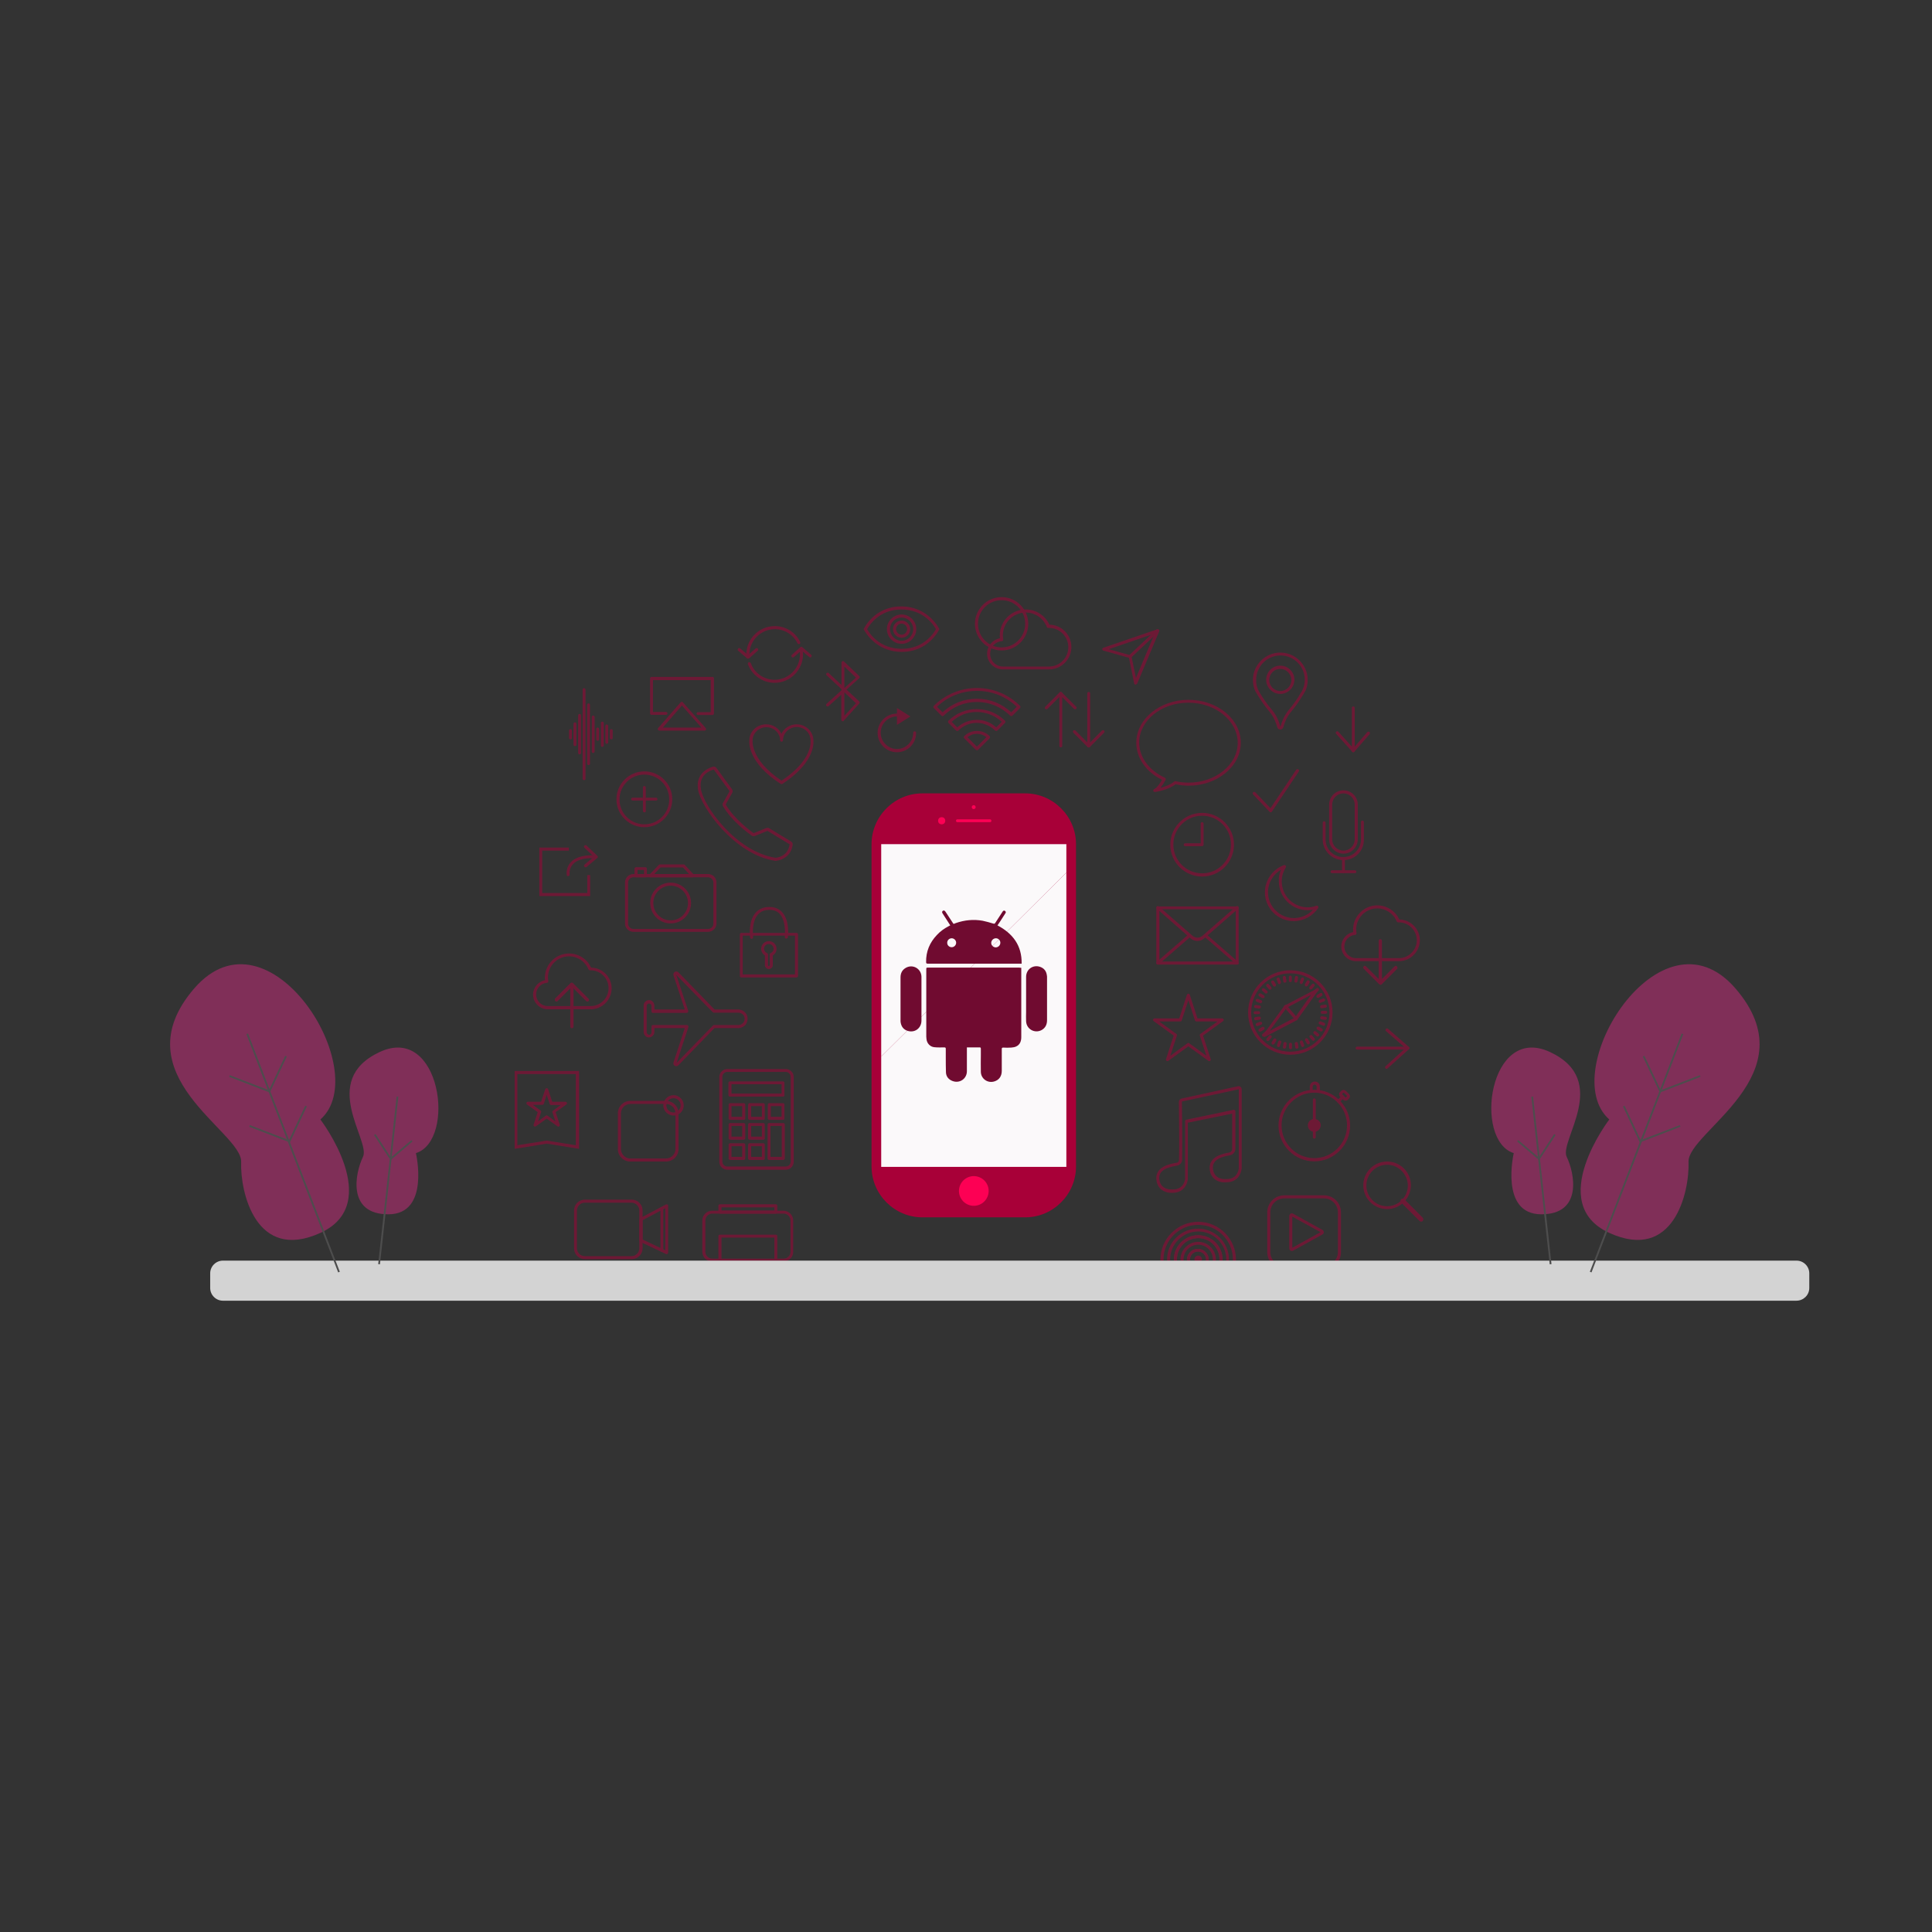 <svg id="SvgjsSvg1247" width="360" height="360" xmlns="http://www.w3.org/2000/svg" version="1.1" xmlns:xlink="http://www.w3.org/1999/xlink" xmlns:svgjs="http://svgjs.com/svgjs"><rect width="100%" height="100%" fill="#333333" stroke="none"/><defs id="SvgjsDefs1248"></defs><g id="SvgjsG1249"><svg xmlns="http://www.w3.org/2000/svg" xmlns:xlink="http://www.w3.org/1999/xlink" enable-background="new 0 0 1080 1080" viewBox="0 0 1080 1080" width="360" height="360"><path fill="#a80038" d="M573.1,680.5h-57.5c-15.6,0-28.4-12.8-28.4-28.4V471.9c0-15.6,12.8-28.4,28.4-28.4h57.5
					c15.6,0,28.4,12.8,28.4,28.4v180.2C601.5,667.7,588.7,680.5,573.1,680.5z" class="colorffbe55 svgShape"></path><polygon fill="#fbf9fa" points="596.1 471.9 492.6 471.9 492.6 590.6 596.1 487.8" class="colorfff svgShape"></polygon><polygon fill="#fbf9fa" points="492.6 590.6 492.6 652.3 596.1 652.3 596.1 487.8" class="colorfff svgShape"></polygon><circle cx="544.4" cy="665.8" r="8.3" fill="#fd0054" transform="rotate(-67.5 544.348 665.803)" class="colorf0ede6 svgShape"></circle><path fill="#fd0054" d="M553.4 459.6h-18.2c-.4 0-.8-.3-.8-.8l0 0c0-.4.3-.8.8-.8h18.2c.4 0 .8.3.8.8l0 0C554.2 459.3 553.9 459.6 553.4 459.6zM545.4 451.2c0-.6-.5-1.1-1.1-1.1-.6 0-1.1.5-1.1 1.1s.5 1.1 1.1 1.1C545 452.2 545.4 451.8 545.4 451.2z" class="colorf0ede6 svgShape"></path><circle cx="526.4" cy="458.8" r="2" fill="#fd0054" class="colorf0ede6 svgShape"></circle><g fill="#2b2024" class="color000 svgShape"><path fill="#700b30" d="M570.9 541c0 .4 0 .7 0 1 0 12.6 0 25.2 0 37.7 0 2.3-.7 4.3-2.9 5.3-.8.4-1.8.5-2.7.6-1.5.1-3 .1-4.5 0-.6 0-.8.2-.8.8 0 4.1 0 8.2 0 12.2 0 3-1.5 5.1-4.1 5.9-3.7 1.2-7.5-1.4-7.6-5.3-.1-3.1 0-6.3 0-9.4 0-1.2 0-2.5 0-3.7 0-.2-.2-.6-.4-.6-2.4 0-4.9 0-7.4 0 0 .3 0 .6 0 .9 0 4.1 0 8.3 0 12.4 0 4.2-4 7-8 5.5-2.2-.8-3.6-2.5-3.7-4.8-.1-2.8-.1-5.6-.1-8.5 0-1.6 0-3.2 0-4.7 0-.6-.2-.8-.8-.8-1.8 0-3.7.1-5.5-.1-2.5-.2-4.3-2.2-4.5-4.7 0-.4-.1-.8-.1-1.2 0-12.5 0-25 0-37.5 0-1.1 0-1.1 1-1.1 17 0 34 0 51 0C570.2 541 570.5 541 570.9 541zM571.1 538.7c-.4 0-.7 0-1 0-17.1 0-34.3 0-51.4 0-.7 0-1-.1-1-.9-.1-5.9 2-10.9 6-15.1 1.9-2.1 4.2-3.7 6.7-5 .2-.1.5-.3.8-.4-.4-.7-.8-1.3-1.2-1.9-1-1.6-2.1-3.2-3.1-4.8-.3-.5-.4-1 .1-1.4.5-.4 1-.3 1.5.4 1.3 1.9 2.5 3.9 3.8 5.8.9 1.3.5 1.2 2 .6 4.9-1.7 9.9-2.2 15-1.3 2 .4 4 1 6 1.6.5.1.7.1 1-.3 1.3-2 2.6-4 3.9-6 .1-.2.3-.4.4-.6.3-.4.8-.5 1.2-.2.4.3.6.8.3 1.2-.5.8-1 1.6-1.6 2.5-.9 1.5-1.9 2.9-2.9 4.4C566.1 521.8 571.3 528.5 571.1 538.7zM532 529.5c1.4 0 2.5-1.2 2.5-2.5 0-1.4-1.2-2.5-2.5-2.5-1.4 0-2.6 1.2-2.5 2.6C529.5 528.4 530.6 529.5 532 529.5zM559.2 527c0-1.4-1.1-2.5-2.5-2.5-1.4 0-2.6 1.2-2.6 2.6 0 1.4 1.2 2.5 2.6 2.5C558.1 529.5 559.2 528.4 559.2 527zM515.1 558.4c0 4 0 8.1 0 12.1 0 4.3-3.8 7.1-7.9 5.7-2.1-.7-3.3-2.3-3.7-4.5-.1-.4-.1-.9-.1-1.3 0-8 0-16 0-24 0-2.4.9-4.2 3-5.4 3.9-2.2 8.6.5 8.7 5 0 1.9 0 3.9 0 5.9C515.1 554 515.1 556.2 515.1 558.4zM573.6 558.3c0-4.1 0-8.2 0-12.2 0-4.3 3.9-7 7.9-5.6 2.2.8 3.4 2.4 3.7 4.7.1.4.1.7.1 1.1 0 8 0 16 0 24 0 2.4-.9 4.3-3 5.5-3.9 2.1-8.5-.5-8.7-4.9-.1-1.7 0-3.5 0-5.3C573.6 563.2 573.6 560.8 573.6 558.3z" class="color0b4870 svgShape"></path></g><g fill="#2b2024" class="color000 svgShape"><defs><rect id="a" width="563.5" height="417.7" x="262.1" y="298.1" fill="#2b2024" class="color000 svgShape"></rect></defs><clipPath id="b"><use overflow="visible" xlink:href="#a"></use></clipPath><g clip-path="url(#b)" opacity=".5" fill="#2b2024" class="color000 svgShape"><path fill="#a80038" d="M436.9 438.3c-.2 0-.3 0-.5-.1-18.5-12-17.6-23.3-17.5-24.3 0-5 4.2-9 9.4-9 3.8 0 7.1 2.2 8.5 5.3 1.5-3.1 4.8-5.3 8.5-5.3 5.2 0 9.4 4.1 9.4 9.1 0 0 0 .1 0 .1.2 2.2 0 12.8-17.5 24.2C437.2 438.3 437.1 438.3 436.9 438.3zM428.4 406.5c-4.2 0-7.7 3.3-7.7 7.4 0 0 0 .1 0 .1 0 .1-1.3 10.8 16.2 22.4 16.3-10.8 16.4-20.5 16.2-22.4 0 0 0-.1 0-.1 0 0 0-.1 0-.1 0-4.1-3.5-7.4-7.7-7.4s-7.7 3.3-7.7 7.4c0 .5-.4.8-.8.8-.5 0-.8-.4-.8-.8C436.1 409.8 432.6 406.5 428.4 406.5zM672 490c-9.8 0-17.8-8-17.8-17.8s8-17.8 17.8-17.8c9.8 0 17.8 8 17.8 17.8S681.8 490 672 490zM672 456c-8.9 0-16.1 7.2-16.1 16.1s7.2 16.1 16.1 16.1 16.1-7.2 16.1-16.1S680.9 456 672 456z" class="colorffbe55 svgShape"></path><path fill="#a80038" d="M672 473h-9.5c-.5 0-.8-.4-.8-.8s.4-.8.8-.8h8.7v-11c0-.5.4-.8.8-.8s.8.4.8.8v11.8C672.8 472.6 672.4 473 672 473zM691.6 539.2h-44.4c-.5 0-.8-.4-.8-.8v-30.9c0-.5.4-.8.8-.8h44.4c.5 0 .8.4.8.8v30.9C692.5 538.8 692.1 539.2 691.6 539.2zM648.1 537.5h42.7v-29.2h-42.7V537.5z" class="colorffbe55 svgShape"></path><path fill="#a80038" d="M669.4,526c-1.4,0-2.8-0.5-3.9-1.5L646.7,508c-0.4-0.3-0.4-0.8-0.1-1.2c0.3-0.4,0.8-0.4,1.2-0.1
							l18.8,16.4c1.6,1.4,4,1.4,5.6,0l18.8-16.4c0.4-0.3,0.9-0.3,1.2,0.1c0.3,0.4,0.3,0.9-0.1,1.2l-18.8,16.4
							C672.2,525.5,670.8,526,669.4,526z" class="colorffbe55 svgShape"></path><path fill="#a80038" d="M691.6 539.2c-.2 0-.4-.1-.6-.2l-17.5-15.2c-.4-.3-.4-.8-.1-1.2.3-.4.8-.4 1.2-.1l17.5 15.2c.4.3.4.8.1 1.2C692.1 539.1 691.9 539.2 691.6 539.2zM647.2 539.2c-.2 0-.5-.1-.6-.3-.3-.4-.3-.9.1-1.2l17.5-15.2c.4-.3.9-.3 1.2.1.3.4.3.9-.1 1.2L647.8 539C647.6 539.1 647.4 539.2 647.2 539.2zM676 593.2c-.2 0-.3-.1-.5-.2l-11.2-8.1-11.2 8.1c-.3.2-.7.2-1 0-.3-.2-.4-.6-.3-.9l4.3-13.2-11.2-8.1c-.3-.2-.4-.6-.3-.9s.4-.6.8-.6h13.8l4.3-13.2c.1-.3.4-.6.8-.6l0 0c.4 0 .7.2.8.6l4.3 13.2h13.8c.4 0 .7.2.8.6s0 .7-.3.9l-11.2 8.1 4.3 13.2c.1.3 0 .7-.3.9C676.3 593.1 676.2 593.2 676 593.2zM664.3 583c.2 0 .3.1.5.2l9.6 7-3.7-11.3c-.1-.3 0-.7.3-.9l9.6-7h-11.8c-.4 0-.7-.2-.8-.6l-3.7-11.3-3.7 11.3c-.1.3-.4.6-.8.6H648l9.6 7c.3.2.4.6.3.9l-3.7 11.3 9.6-7C664 583 664.1 583 664.3 583zM395.8 520.9h-41.7c-2.6 0-4.7-2.1-4.7-4.7v-22.9c0-2.6 2.1-4.7 4.7-4.7h41.7c2.6 0 4.7 2.1 4.7 4.7v22.9C400.5 518.8 398.4 520.9 395.8 520.9zM354.1 490.4c-1.6 0-3 1.3-3 3v22.9c0 1.6 1.3 3 3 3h41.7c1.6 0 3-1.3 3-3v-22.9c0-1.6-1.3-3-3-3H354.1z" class="colorffbe55 svgShape"></path><path fill="#a80038" d="M374.9 516.2c-6.3 0-11.4-5.1-11.4-11.4s5.1-11.4 11.4-11.4c6.3 0 11.4 5.1 11.4 11.4S381.2 516.2 374.9 516.2zM374.9 495.1c-5.3 0-9.7 4.3-9.7 9.7 0 5.3 4.3 9.7 9.7 9.7s9.7-4.3 9.7-9.7C384.6 499.5 380.3 495.1 374.9 495.1zM387.3 490.4h-23.7c-.3 0-.6-.2-.8-.5-.1-.3-.1-.7.2-.9l5.3-5.5c.2-.2.4-.3.6-.3h13.3c.2 0 .5.1.6.3l5.1 5.5c.2.2.3.6.2.9C387.9 490.2 387.6 490.4 387.3 490.4zM365.6 488.7h19.7l-3.5-3.8h-12.6L365.6 488.7zM360.8 490.4h-5.3c-.5 0-.8-.4-.8-.8v-4c0-.5.4-.8.8-.8h5.3c.5 0 .8.4.8.8v4C361.6 490 361.3 490.4 360.8 490.4zM356.4 488.7h3.6v-2.4h-3.6V488.7zM736.6 753.2c-.2 0-.4-.1-.5-.2l-8.3-6.7h-7.2c-.5 0-.8-.4-.8-.8v-10.5c0-.2.1-.4.2-.6.2-.2.4-.2.6-.2 0 0 0 0 0 0l7.7 0 7.8-6.7c.3-.2.6-.3.9-.1.3.1.5.4.5.8v24.3c0 .3-.2.6-.5.8C736.9 753.1 736.8 753.2 736.6 753.2zM721.4 744.6h6.7c.2 0 .4.1.5.2l7.2 5.8v-20.7l-6.6 5.7c-.2.1-.3.2-.6.2h0l-7.2 0V744.6zM744.3 748.1c-.2 0-.4-.1-.5-.2-.4-.3-.4-.8-.1-1.2 5.1-6.4.2-12.8 0-13.1-.3-.4-.2-.9.1-1.2s.9-.2 1.2.1c.1.1 5.9 7.7 0 15.2C744.8 748 744.5 748.1 744.3 748.1zM751 751.4c-.2 0-.3-.1-.5-.2-.4-.3-.5-.8-.2-1.2 7.1-9.7.3-19.3 0-19.7-.3-.4-.2-.9.2-1.2.4-.3.9-.2 1.2.2.1.1 7.8 11 0 21.7C751.5 751.2 751.3 751.4 751 751.4zM757 756.6c-.2 0-.3-.1-.5-.2-.4-.3-.5-.8-.2-1.2 10.6-14.9.1-30 0-30.2-.3-.4-.2-.9.2-1.2.4-.3.9-.2 1.2.2.1.2 11.3 16.3 0 32.2C757.6 756.5 757.3 756.6 757 756.6zM471.1 403.2c-.1 0-.2 0-.3-.1-.3-.1-.5-.4-.5-.8v-14l-7.1 6.4c-.3.3-.9.3-1.2-.1-.3-.3-.3-.9.1-1.2l8.3-7.5v-.7l-8.3-7.7c-.3-.3-.4-.9 0-1.2.3-.3.9-.4 1.2 0l7.1 6.6v-12.5c0-.3.2-.6.5-.8.3-.1.7-.1.9.2l8.5 8.1c.2.2.3.4.3.6 0 .2-.1.5-.3.6l-7.1 6.4 7.1 6.6c.3.3.4.8 0 1.2l-8.5 9.4C471.6 403.1 471.4 403.2 471.1 403.2zM472 387v13.2l6.5-7.1L472 387zM472 372.6v12l6.5-5.8L472 372.6zM546.1 419.4c-.2 0-.4-.1-.6-.2l-6.5-6.5c-.3-.3-.3-.9 0-1.2 1.9-1.9 4.4-2.9 7.1-2.9 2.7 0 5.2 1 7.1 2.9.3.3.3.9 0 1.2l-6.5 6.5C546.5 419.4 546.3 419.4 546.1 419.4zM540.8 412.1l5.3 5.3 5.3-5.3c-1.5-1.2-3.3-1.9-5.3-1.9C544.1 410.2 542.3 410.9 540.8 412.1z" class="colorffbe55 svgShape"></path><path fill="#a80038" d="M556.9,408.6c-0.2,0-0.4-0.1-0.6-0.2c-2.7-2.7-6.4-4.3-10.3-4.3c-3.9,0-7.5,1.5-10.3,4.3
						c-0.3,0.3-0.9,0.3-1.2,0l-4.3-4.3c-0.3-0.3-0.3-0.9,0-1.2c4.2-4.2,9.8-6.5,15.8-6.5c6,0,11.6,2.3,15.8,6.5
						c0.3,0.3,0.3,0.9,0,1.2l-4.3,4.3C557.4,408.5,557.2,408.6,556.9,408.6z M546.1,402.4c4,0,7.9,1.5,10.8,4.2l3.1-3.1
						c-3.8-3.5-8.8-5.5-14-5.5s-10.2,1.9-14,5.5l3.1,3.1C538.2,403.9,542.1,402.4,546.1,402.4z" class="colorffbe55 svgShape"></path><path fill="#a80038" d="M565.3 400.3c-.2 0-.4-.1-.6-.2-5-5-11.6-7.7-18.6-7.7-7 0-13.6 2.7-18.6 7.7-.3.3-.9.3-1.2 0l-4.3-4.3c-.2-.2-.2-.4-.2-.6 0-.2.1-.4.2-.6 6.4-6.4 15-10 24.1-10 9.1 0 17.7 3.6 24.1 10 .3.3.3.9 0 1.2l-4.3 4.3C565.7 400.2 565.5 400.3 565.3 400.3zM523.8 395.1l3.1 3.1c5.2-4.9 12-7.6 19.2-7.6s13.9 2.7 19.2 7.6l3.1-3.1c-6.1-5.8-13.9-8.9-22.3-8.9S529.8 389.3 523.8 395.1zM439.2 653.9h-32.6c-2.5 0-4.5-2-4.5-4.5v-47.3c0-2.5 2-4.5 4.5-4.5h32.6c2.5 0 4.5 2 4.5 4.5v47.3C443.7 651.9 441.7 653.9 439.2 653.9zM406.6 599.2c-1.6 0-2.8 1.3-2.8 2.8v47.3c0 1.6 1.3 2.8 2.8 2.8h32.6c1.6 0 2.8-1.3 2.8-2.8v-47.3c0-1.6-1.3-2.8-2.8-2.8H406.6z" class="colorffbe55 svgShape"></path><path fill="#a80038" d="M437.7 613h-29.7c-.5 0-.8-.4-.8-.8v-6.9c0-.5.4-.8.8-.8h29.7c.5 0 .8.4.8.8v6.9C438.6 612.6 438.2 613 437.7 613zM408.9 611.3h28v-5.2h-28V611.3zM415.8 626h-7.7c-.5 0-.8-.4-.8-.8v-7.7c0-.5.4-.8.8-.8h7.7c.5 0 .8.4.8.8v7.7C416.6 625.7 416.3 626 415.8 626zM408.9 624.3h6v-6h-6V624.3zM426.8 626H419c-.5 0-.8-.4-.8-.8v-7.7c0-.5.4-.8.8-.8h7.7c.5 0 .8.4.8.8v7.7C427.6 625.7 427.2 626 426.8 626zM419.9 624.3h6v-6h-6V624.3zM415.8 637.1h-7.7c-.5 0-.8-.4-.8-.8v-7.7c0-.5.4-.8.8-.8h7.7c.5 0 .8.4.8.8v7.7C416.6 636.7 416.3 637.1 415.8 637.1zM408.9 635.4h6v-6h-6V635.4zM426.8 637.1H419c-.5 0-.8-.4-.8-.8v-7.7c0-.5.4-.8.8-.8h7.7c.5 0 .8.4.8.8v7.7C427.6 636.7 427.2 637.1 426.8 637.1zM419.9 635.4h6v-6h-6V635.4zM415.8 648.4h-7.7c-.5 0-.8-.4-.8-.8v-7.7c0-.5.4-.8.8-.8h7.7c.5 0 .8.4.8.8v7.7C416.6 648 416.3 648.4 415.8 648.4zM408.9 646.7h6v-6h-6V646.7zM426.8 648.4H419c-.5 0-.8-.4-.8-.8v-7.7c0-.5.4-.8.8-.8h7.7c.5 0 .8.4.8.8v7.7C427.6 648 427.2 648.4 426.8 648.4zM419.9 646.7h6v-6h-6V646.7zM437.7 626H430c-.5 0-.8-.4-.8-.8v-7.7c0-.5.4-.8.8-.8h7.7c.5 0 .8.4.8.8v7.7C438.6 625.7 438.2 626 437.7 626zM430.9 624.3h6v-6h-6V624.3zM437.9 648.4h-8c-.5 0-.8-.4-.8-.8v-19c0-.5.4-.8.8-.8h8c.5 0 .8.4.8.8v19C438.7 648 438.3 648.4 437.9 648.4zM430.7 646.7h6.3v-17.3h-6.3V646.7zM439.5 524.7c0 0-.1 0-.1 0-.5-.1-.8-.5-.7-.9 0-.1 1-8.5-2.7-12.8-1.4-1.6-3.4-2.4-5.9-2.4-2.7 0-4.9.9-6.4 2.6-3.8 4.3-2.7 12.5-2.7 12.6.1.5-.3.9-.7 1-.5.1-.9-.3-1-.7 0-.4-1.2-9 3.1-13.9 1.9-2.1 4.4-3.2 7.7-3.2 3 0 5.4 1 7.2 3 4.3 4.8 3.2 13.7 3.1 14.1C440.2 524.4 439.9 524.7 439.5 524.7z" class="colorffbe55 svgShape"></path><path fill="#a80038" d="M445.3,546.4h-30.9c-0.5,0-0.8-0.4-0.8-0.8v-23.3c0-0.5,0.4-0.8,0.8-0.8h30.9c0.5,0,0.8,0.4,0.8,0.8v23.3
							C446.1,546,445.7,546.4,445.3,546.4z M415.2,544.7h29.2V523h-29.2V544.7z" class="colorffbe55 svgShape"></path><path fill="#a80038" d="M429.8 541.7c-1.2 0-2.2-1-2.2-2.2v-5.4c0 0 0 0 0 0-1.3-.8-2.1-2.2-2.1-3.7 0-2.4 1.9-4.3 4.3-4.3 2.4 0 4.3 1.9 4.3 4.3 0 1.5-.8 2.9-2.1 3.7 0 0 0 0 0 0v5.4C432 540.7 431 541.7 429.8 541.7zM429.8 527.7c-1.5 0-2.7 1.2-2.7 2.6 0 1.1.7 2.1 1.7 2.5.4.2.6.7.5 1.1 0 .1 0 .1 0 .2v5.4c0 .3.2.5.5.5.3 0 .5-.2.5-.5v-5.4c0-.1 0-.1 0-.2-.2-.4.1-.9.5-1.1 1-.4 1.7-1.4 1.7-2.5C432.4 528.9 431.2 527.7 429.8 527.7zM721.3 589.6c-13 0-23.6-10.6-23.6-23.6s10.6-23.6 23.6-23.6 23.6 10.6 23.6 23.6S734.3 589.6 721.3 589.6zM721.3 544.1c-12.1 0-21.9 9.8-21.9 21.9 0 12.1 9.8 21.9 21.9 21.9 12.1 0 21.9-9.8 21.9-21.9C743.2 553.9 733.3 544.1 721.3 544.1z" class="colorffbe55 svgShape"></path><path fill="#a80038" d="M721.3 549c-.5 0-.8-.4-.8-.8v-2c0-.5.4-.8.8-.8s.8.4.8.8v2C722.1 548.7 721.8 549 721.3 549zM718.2 549.3c-.4 0-.8-.3-.8-.7l-.3-2c-.1-.5.2-.9.7-1 .5-.1.9.2 1 .7l.3 2c.1.5-.2.9-.7 1C718.3 549.3 718.3 549.3 718.2 549.3zM715.2 550.1c-.3 0-.7-.2-.8-.6l-.7-1.9c-.2-.4.1-.9.5-1.1.4-.2.9.1 1.1.5l.7 1.9c.2.4-.1.9-.5 1.1C715.4 550.1 715.3 550.1 715.2 550.1zM712.4 551.5c-.3 0-.6-.2-.7-.4l-1-1.7c-.2-.4-.1-.9.3-1.2.4-.2.9-.1 1.2.3l1 1.7c.2.4.1.9-.3 1.2C712.7 551.4 712.6 551.5 712.4 551.5zM709.9 553.2c-.2 0-.5-.1-.6-.3l-1.3-1.5c-.3-.4-.3-.9.1-1.2.4-.3.9-.3 1.2.1l1.3 1.5c.3.4.3.9-.1 1.2C710.3 553.2 710.1 553.2 709.9 553.2zM707.7 555.4c-.2 0-.4-.1-.5-.2l-1.5-1.3c-.4-.3-.4-.8-.1-1.2.3-.4.8-.4 1.2-.1l1.5 1.3c.4.3.4.8.1 1.2C708.2 555.3 708 555.4 707.7 555.4zM706 558c-.1 0-.3 0-.4-.1l-1.7-1c-.4-.2-.5-.8-.3-1.2.2-.4.8-.5 1.2-.3l1.7 1c.4.2.5.8.3 1.2C706.5 557.8 706.3 558 706 558zM704.7 560.8c-.1 0-.2 0-.3-.1l-1.9-.7c-.4-.2-.7-.6-.5-1.1.2-.4.6-.7 1.1-.5l1.9.7c.4.2.7.6.5 1.1C705.3 560.6 705 560.8 704.7 560.8zM703.9 563.8c0 0-.1 0-.1 0l-2-.3c-.5-.1-.8-.5-.7-1 .1-.5.5-.8 1-.7l2 .3c.5.1.8.5.7 1C704.6 563.5 704.3 563.8 703.9 563.8zM703.6 566.9h-2c-.5 0-.8-.4-.8-.8s.4-.8.8-.8h2c.5 0 .8.4.8.8S704.1 566.9 703.6 566.9zM701.9 570.3c-.4 0-.8-.3-.8-.7-.1-.5.2-.9.7-1l2-.3c.5-.1.9.2 1 .7.1.5-.2.9-.7 1l-2 .3C702 570.3 702 570.3 701.9 570.3zM702.8 573.6c-.3 0-.7-.2-.8-.6-.2-.4.1-.9.5-1.1l1.9-.7c.4-.2.9.1 1.1.5.2.4-.1.9-.5 1.1l-1.9.7C703 573.6 702.9 573.6 702.8 573.6zM704.3 576.7c-.3 0-.6-.2-.7-.4-.2-.4-.1-.9.3-1.2l1.7-1c.4-.2.9-.1 1.2.3.2.4.1.9-.3 1.2l-1.7 1C704.6 576.7 704.5 576.7 704.3 576.7zM706.3 579.5c-.2 0-.5-.1-.6-.3-.3-.4-.3-.9.1-1.2l1.5-1.3c.4-.3.9-.3 1.2.1.3.4.3.9-.1 1.2l-1.5 1.3C706.7 579.4 706.5 579.5 706.3 579.5zM708.7 581.9c-.2 0-.4-.1-.5-.2-.4-.3-.4-.8-.1-1.2l1.3-1.5c.3-.4.8-.4 1.2-.1s.4.8.1 1.2l-1.3 1.5C709.2 581.8 709 581.9 708.7 581.9zM711.6 583.9c-.1 0-.3 0-.4-.1-.4-.2-.5-.8-.3-1.2l1-1.7c.2-.4.8-.5 1.2-.3.4.2.5.8.3 1.2l-1 1.7C712.1 583.7 711.9 583.9 711.6 583.9zM714.7 585.3c-.1 0-.2 0-.3-.1-.4-.2-.7-.6-.5-1.1l.7-1.9c.2-.4.6-.7 1.1-.5.4.2.7.6.5 1.1l-.7 1.9C715.4 585.1 715 585.3 714.7 585.3zM718 586.2c0 0-.1 0-.1 0-.5-.1-.8-.5-.7-1l.3-2c.1-.5.5-.8 1-.7.5.1.8.5.7 1l-.3 2C718.8 585.9 718.4 586.2 718 586.2zM721.4 586.5c-.5 0-.8-.4-.8-.8v-2c0-.5.4-.8.8-.8.5 0 .8.4.8.8v2C722.3 586.1 721.9 586.5 721.4 586.5zM724.9 586.2c-.4 0-.8-.3-.8-.7l-.3-2c-.1-.5.2-.9.7-1 .5-.1.9.2 1 .7l.3 2c.1.5-.2.9-.7 1C725 586.2 724.9 586.2 724.9 586.2zM728.2 585.3c-.3 0-.7-.2-.8-.6l-.7-1.9c-.2-.4.1-.9.5-1.1.4-.2.9.1 1.1.5l.7 1.9c.2.4-.1.9-.5 1.1C728.4 585.3 728.3 585.3 728.2 585.3zM731.3 583.8c-.3 0-.6-.2-.7-.4l-1-1.7c-.2-.4-.1-.9.3-1.2.4-.2.9-.1 1.2.3l1 1.7c.2.4.1.9-.3 1.2C731.6 583.8 731.4 583.8 731.3 583.8zM734.1 581.8c-.2 0-.5-.1-.6-.3l-1.3-1.5c-.3-.4-.3-.9.1-1.2.4-.3.9-.3 1.2.1l1.3 1.5c.3.4.3.9-.1 1.2C734.5 581.8 734.3 581.8 734.1 581.8zM736.5 579.4c-.2 0-.4-.1-.5-.2l-1.5-1.3c-.4-.3-.4-.8-.1-1.2.3-.4.8-.4 1.2-.1l1.5 1.3c.4.3.4.8.1 1.2C737 579.3 736.8 579.4 736.5 579.4zM738.5 576.6c-.1 0-.3 0-.4-.1l-1.7-1c-.4-.2-.5-.8-.3-1.2.2-.4.8-.5 1.2-.3l1.7 1c.4.2.5.8.3 1.2C739.1 576.4 738.8 576.6 738.5 576.6zM739.9 573.4c-.1 0-.2 0-.3-.1l-1.9-.7c-.4-.2-.7-.6-.5-1.1.2-.4.6-.7 1.1-.5l1.9.7c.4.2.7.6.5 1.1C740.6 573.2 740.3 573.4 739.9 573.4zM740.8 570.1c0 0-.1 0-.1 0l-2-.3c-.5-.1-.8-.5-.7-1 .1-.5.5-.8 1-.7l2 .3c.5.1.8.5.7 1C741.6 569.8 741.2 570.1 740.8 570.1zM741.1 566.7h-2c-.5 0-.8-.4-.8-.8s.4-.8.8-.8h2c.5 0 .8.4.8.8S741.6 566.7 741.1 566.7zM738.8 563.6c-.4 0-.8-.3-.8-.7-.1-.5.2-.9.7-1l2-.3c.5-.1.9.2 1 .7.1.5-.2.9-.7 1l-2 .3C738.9 563.6 738.9 563.6 738.8 563.6zM738 560.6c-.3 0-.7-.2-.8-.6-.2-.4.1-.9.5-1.1l1.9-.7c.4-.2.9.1 1.1.5.2.4-.1.9-.5 1.1l-1.9.7C738.2 560.6 738.1 560.6 738 560.6zM736.7 557.8c-.3 0-.6-.2-.7-.4-.2-.4-.1-.9.3-1.2l1.7-1c.4-.2.9-.1 1.2.3.2.4.1.9-.3 1.2l-1.7 1C737 557.8 736.8 557.8 736.7 557.8zM734.9 555.3c-.2 0-.5-.1-.6-.3-.3-.4-.3-.9.1-1.2l1.5-1.3c.4-.3.9-.3 1.2.1.3.4.3.9-.1 1.2l-1.5 1.3C735.3 555.2 735.1 555.3 734.9 555.3zM732.7 553.1c-.2 0-.4-.1-.5-.2-.4-.3-.4-.8-.1-1.2l1.3-1.5c.3-.4.8-.4 1.2-.1.4.3.4.8.1 1.2l-1.3 1.5C733.2 553 732.9 553.1 732.7 553.1zM730.2 551.4c-.1 0-.3 0-.4-.1-.4-.2-.5-.8-.3-1.2l1-1.7c.2-.4.8-.5 1.2-.3.4.2.5.8.3 1.2l-1 1.7C730.7 551.2 730.5 551.4 730.2 551.4zM727.4 550.1c-.1 0-.2 0-.3-.1-.4-.2-.7-.6-.5-1.1l.7-1.9c.2-.4.6-.7 1.1-.5.4.2.7.6.5 1.1l-.7 1.9C728 549.9 727.7 550.1 727.4 550.1zM724.4 549.3c0 0-.1 0-.1 0-.5-.1-.8-.5-.7-1l.3-2c.1-.5.5-.8 1-.7.5.1.8.5.7 1l-.3 2C725.1 549 724.8 549.3 724.4 549.3z" class="colorffbe55 svgShape"></path><g fill="#2b2024" class="color000 svgShape"><path fill="#a80038" d="M706.9,579.6c-0.2,0-0.5-0.1-0.6-0.3c-0.3-0.3-0.3-0.7,0-1.1l11.7-16c0.1-0.1,0.2-0.2,0.3-0.2l17.1-8.9
							c0.3-0.2,0.8-0.1,1,0.2c0.3,0.3,0.3,0.7,0,1L725.2,570c-0.1,0.1-0.2,0.2-0.3,0.3l-17.6,9.2C707.1,579.6,707,579.6,706.9,579.6
							z M719.2,563.4l-9.5,12.9l14.2-7.5l9-12.7L719.2,563.4z" class="colorffbe55 svgShape"></path><path fill="#a80038" d="M724.5,570.3c-0.2,0-0.5-0.1-0.6-0.3l-5.9-6.8c-0.3-0.4-0.3-0.9,0.1-1.2c0.4-0.3,0.9-0.3,1.2,0.1l5.9,6.8
							c0.3,0.4,0.3,0.9-0.1,1.2C724.9,570.3,724.7,570.3,724.5,570.3z" class="colorffbe55 svgShape"></path></g><g fill="#2b2024" class="color000 svgShape"><path fill="#a80038" d="M702,780.2c-0.1,0-0.2,0-0.3,0c-11.5-3.7-24.1,0-24.2,0c-0.3,0.1-0.5,0-0.7-0.1c-0.2-0.2-0.3-0.4-0.3-0.7
						v-37.1c0-0.4,0.2-0.7,0.6-0.8c0.5-0.2,13.2-3.9,25.2,0c0.3,0.1,0.6,0.4,0.6,0.8v37.1c0,0.3-0.1,0.5-0.3,0.7
						C702.4,780.1,702.2,780.2,702,780.2z M678.1,742.9v35.3c3.3-0.8,13.3-2.8,23.1,0v-35.3C691.3,739.9,680.7,742.2,678.1,742.9z" class="colorffbe55 svgShape"></path><path fill="#a80038" d="M652.5,780.2c-0.2,0-0.4-0.1-0.5-0.2c-0.2-0.2-0.3-0.4-0.3-0.7v-37.1c0-0.4,0.2-0.7,0.6-0.8
						c12-3.9,24.7-0.2,25.2,0c0.4,0.1,0.6,0.4,0.6,0.8v37.1c0,0.3-0.1,0.5-0.3,0.7c-0.2,0.2-0.5,0.2-0.7,0.1c-0.1,0-12.8-3.7-24.2,0
						C652.7,780.1,652.6,780.2,652.5,780.2z M664.3,776.7c5.5,0,10.1,1,12.2,1.5v-35.3c-2.6-0.7-13.2-3-23.1,0v35.3
						C657.1,777.1,660.9,776.7,664.3,776.7z" class="colorffbe55 svgShape"></path></g><g fill="#2b2024" class="color000 svgShape"><path fill="#a80038" d="M360.2,462.4c-8.6,0-15.6-7-15.6-15.6s7-15.6,15.6-15.6s15.6,7,15.6,15.6S368.8,462.4,360.2,462.4z
						 M360.2,433c-7.7,0-13.9,6.2-13.9,13.9c0,7.7,6.2,13.9,13.9,13.9s13.9-6.2,13.9-13.9C374.1,439.2,367.9,433,360.2,433z" class="colorffbe55 svgShape"></path><path fill="#a80038" d="M360.2,454.1c-0.5,0-0.8-0.4-0.8-0.8v-13.1c0-0.5,0.4-0.8,0.8-0.8s0.8,0.4,0.8,0.8v13.1
							C361.1,453.7,360.7,454.1,360.2,454.1z" class="colorffbe55 svgShape"></path><path fill="#a80038" d="M366.7,447.5h-13.1c-0.5,0-0.8-0.4-0.8-0.8c0-0.5,0.4-0.8,0.8-0.8h13.1c0.5,0,0.8,0.4,0.8,0.8
							C367.6,447.2,367.2,447.5,366.7,447.5z" class="colorffbe55 svgShape"></path></g><g fill="#2b2024" class="color000 svgShape"><path fill="#a80038" d="M358.2,754.4c-8.6,0-15.6-7-15.6-15.6c0-8.6,7-15.6,15.6-15.6c8.6,0,15.6,7,15.6,15.6
						C373.7,747.4,366.8,754.4,358.2,754.4z M358.2,725c-7.7,0-13.9,6.2-13.9,13.9c0,7.7,6.2,13.9,13.9,13.9
						c7.7,0,13.9-6.2,13.9-13.9C372,731.2,365.8,725,358.2,725z" class="colorffbe55 svgShape"></path><path fill="#a80038" d="M364.7,739.5h-13.1c-0.5,0-0.8-0.4-0.8-0.8s0.4-0.8,0.8-0.8h13.1c0.5,0,0.8,0.4,0.8,0.8
							S365.2,739.5,364.7,739.5z" class="colorffbe55 svgShape"></path></g><g fill="#2b2024" class="color000 svgShape"><path fill="#a80038" d="M593,417.8c-0.5,0-0.8-0.4-0.8-0.8v-29.4c0-0.5,0.4-0.8,0.8-0.8s0.8,0.4,0.8,0.8V417
							C593.8,417.4,593.4,417.8,593,417.8z" class="colorffbe55 svgShape"></path><path fill="#a80038" d="M584.9,396.5c-0.2,0-0.4-0.1-0.6-0.2c-0.3-0.3-0.3-0.9,0-1.2l8-8c0.3-0.3,0.9-0.3,1.2,0s0.3,0.9,0,1.2
								l-8,8C585.4,396.4,585.2,396.5,584.9,396.5z" class="colorffbe55 svgShape"></path><path fill="#a80038" d="M601,396.5c-0.2,0-0.4-0.1-0.6-0.2l-8-8c-0.3-0.3-0.3-0.9,0-1.2s0.9-0.3,1.2,0l8,8
								c0.3,0.3,0.3,0.9,0,1.2C601.4,396.4,601.2,396.5,601,396.5z" class="colorffbe55 svgShape"></path><g fill="#2b2024" class="color000 svgShape"><path fill="#a80038" d="M608.6,417.8c-0.5,0-0.8-0.4-0.8-0.8v-29.4c0-0.5,0.4-0.8,0.8-0.8c0.5,0,0.8,0.4,0.8,0.8V417
							C609.4,417.4,609.1,417.8,608.6,417.8z" class="colorffbe55 svgShape"></path><path fill="#a80038" d="M608.6,417.8c-0.2,0-0.4-0.1-0.6-0.2c-0.3-0.3-0.3-0.9,0-1.2l8-8c0.3-0.3,0.9-0.3,1.2,0
								c0.3,0.3,0.3,0.9,0,1.2l-8,8C609,417.7,608.8,417.8,608.6,417.8z" class="colorffbe55 svgShape"></path><path fill="#a80038" d="M608.6,417.8c-0.2,0-0.4-0.1-0.6-0.2l-8-8c-0.3-0.3-0.3-0.9,0-1.2s0.9-0.3,1.2,0l8,8
								c0.3,0.3,0.3,0.9,0,1.2C609,417.7,608.8,417.8,608.6,417.8z" class="colorffbe55 svgShape"></path></g></g><g fill="#2b2024" class="color000 svgShape"><path fill="#a80038" d="M723.2,514.9c-8.9,0-16.1-7.2-16.1-16.1c0-6.8,4.3-12.8,10.6-15.2c0.3-0.1,0.7,0,1,0.3
					c0.2,0.3,0.2,0.7,0.1,1c-1.5,2.3-2.3,5-2.3,7.8c0,8,6.5,14.5,14.5,14.5c1.7,0,3.3-0.3,4.9-0.9c0.3-0.1,0.7,0,0.9,0.3
					c0.2,0.3,0.2,0.7,0.1,1C733.8,512.1,728.7,514.9,723.2,514.9z M716.1,486.2c-4.4,2.5-7.3,7.3-7.3,12.5c0,8,6.5,14.5,14.5,14.5
					c4.1,0,8-1.7,10.7-4.7c-1,0.2-2,0.3-3,0.3c-8.9,0-16.1-7.2-16.1-16.1C714.7,490.4,715.2,488.3,716.1,486.2z" class="colorffbe55 svgShape"></path></g><g fill="#2b2024" class="color000 svgShape"><path fill="#a80038" d="M378.1,596c-0.3,0-0.6-0.1-0.9-0.2c-0.7-0.4-0.9-1.2-0.7-1.9l6.3-19.2h-17v2.2c0,0.9-0.4,1.7-1.1,2.3
					c-0.7,0.6-1.6,0.8-2.4,0.7c-1.4-0.2-2.5-1.6-2.5-3.1v-14.7c0-0.9,0.4-1.7,1.1-2.3c0.7-0.6,1.6-0.8,2.4-0.7
					c1.4,0.2,2.5,1.6,2.5,3.1v2.1h17l-6.3-19c-0.2-0.8,0-1.5,0.7-2c0.7-0.4,1.5-0.3,2.1,0.3l20.1,20.7h13.2c2.5,0,4.7,1.7,5.2,4.1
					c0.3,1.5-0.1,3.1-1,4.4c-1,1.2-2.5,1.9-4,1.9h-13.4l-20.2,20.8C378.9,595.8,378.5,596,378.1,596z M365,573H384
					c0.3,0,0.5,0.1,0.7,0.4c0.2,0.2,0.2,0.5,0.1,0.8l-6.6,20l20.3-20.9c0.2-0.2,0.4-0.3,0.6-0.3h13.7c1.1,0,2-0.5,2.7-1.3
					c0.7-0.8,0.9-1.9,0.7-2.9c-0.3-1.6-1.8-2.7-3.6-2.7h-13.6c-0.2,0-0.4-0.1-0.6-0.3l-20.4-20.9l6.7,20.1c0.1,0.3,0,0.5-0.1,0.8
					c-0.2,0.2-0.4,0.4-0.7,0.4H365c-0.5,0-0.8-0.4-0.8-0.8v-3c0-0.7-0.5-1.3-1.1-1.4c-0.4-0.1-0.8,0-1.1,0.3c-0.3,0.2-0.5,0.6-0.5,1
					v14.7c0,0.7,0.5,1.3,1.1,1.4c0.4,0.1,0.8,0,1.1-0.3c0.3-0.2,0.5-0.6,0.5-1v-3.1C364.1,573.3,364.5,573,365,573z" class="colorffbe55 svgShape"></path></g><g fill="#2b2024" class="color000 svgShape"><path fill="#a80038" d="M501.4,420.5c-6,0-10.8-4.9-10.8-10.8c0-6,4.9-10.8,10.8-10.8c0.5,0,0.8,0.4,0.8,0.8
						c0,0.5-0.4,0.8-0.8,0.8c-5,0-9.1,4.1-9.1,9.1s4.1,9.1,9.1,9.1c5,0,9.1-4.1,9.1-9.1c0-0.5,0.4-0.8,0.8-0.8
						c0.5,0,0.8,0.4,0.8,0.8C512.2,415.6,507.4,420.5,501.4,420.5z" class="colorffbe55 svgShape"></path><polygon fill="#a80038" points="501.4 395.8 501.4 405.2 508.9 400.5" class="colorffbe55 svgShape"></polygon></g><g fill="#2b2024" class="color000 svgShape"><path fill="#a80038" d="M450,894.1c-0.5,0-0.8-0.4-0.8-0.8c0-0.5,0.4-0.8,0.8-0.8c5,0,9.1-4.1,9.1-9.1c0-5-4.1-9.1-9.1-9.1
						s-9.1,4.1-9.1,9.1c0,0.5-0.4,0.8-0.8,0.8c-0.5,0-0.8-0.4-0.8-0.8c0-6,4.9-10.8,10.8-10.8s10.8,4.9,10.8,10.8
						C460.8,889.2,456,894.1,450,894.1z" class="colorffbe55 svgShape"></path><polygon fill="#a80038" points="436.2 883.2 445.6 883.2 440.9 890.7" class="colorffbe55 svgShape"></polygon></g><g fill="#2b2024" class="color000 svgShape"><path fill="#a80038" d="M710.3,454.1c-0.2,0-0.5-0.1-0.6-0.3l-9.2-9.7c-0.3-0.3-0.3-0.9,0-1.2c0.3-0.3,0.9-0.3,1.2,0l8.5,8.9
					l14.4-21.5c0.3-0.4,0.8-0.5,1.2-0.2c0.4,0.3,0.5,0.8,0.2,1.2l-15,22.4C710.9,453.9,710.6,454.1,710.3,454.1
					C710.4,454.1,710.3,454.1,710.3,454.1z" class="colorffbe55 svgShape"></path></g><g fill="#2b2024" class="color000 svgShape"><path fill="#a80038" d="M659.2,722.2c-0.2,0-0.3,0-0.4-0.1c-6.3-3.9-10.1-10.6-10.1-18c0-11.6,9.5-21.1,21.1-21.1
						c11.6,0,21.1,9.5,21.1,21.1c0,7.4-3.8,14.1-10.1,18c-0.4,0.2-0.9,0.1-1.2-0.3c-0.2-0.4-0.1-0.9,0.3-1.2
						c5.8-3.6,9.3-9.7,9.3-16.5c0-10.7-8.7-19.4-19.4-19.4c-10.7,0-19.4,8.7-19.4,19.4c0,6.8,3.5,12.9,9.3,16.5
						c0.4,0.2,0.5,0.8,0.3,1.2C659.8,722,659.5,722.2,659.2,722.2z" class="colorffbe55 svgShape"></path><path fill="#a80038" d="M678.4,719c-0.3,0-0.6-0.1-0.7-0.4c-0.2-0.4-0.1-0.9,0.3-1.2c4.7-2.9,7.5-7.9,7.5-13.3
						c0-8.6-7-15.7-15.7-15.7c-8.6,0-15.7,7-15.7,15.7c0,5.5,2.8,10.5,7.5,13.3c0.4,0.2,0.5,0.8,0.3,1.2c-0.2,0.4-0.8,0.5-1.2,0.3
						c-5.2-3.2-8.3-8.7-8.3-14.8c0-9.6,7.8-17.3,17.3-17.3s17.3,7.8,17.3,17.3c0,6.1-3.1,11.6-8.3,14.8
						C678.7,719,678.5,719,678.4,719z" class="colorffbe55 svgShape"></path><path fill="#a80038" d="M676.4,715.8c-0.3,0-0.6-0.1-0.7-0.4c-0.2-0.4-0.1-0.9,0.3-1.2c3.6-2.2,5.7-6,5.7-10.2
						c0-6.6-5.3-11.9-11.9-11.9c-6.6,0-11.9,5.3-11.9,11.9c0,4.2,2.1,8,5.7,10.2c0.4,0.2,0.5,0.8,0.3,1.2c-0.2,0.4-0.8,0.5-1.2,0.3
						c-4.1-2.5-6.5-6.8-6.5-11.6c0-7.5,6.1-13.6,13.6-13.6c7.5,0,13.6,6.1,13.6,13.6c0,4.8-2.4,9.1-6.5,11.6
						C676.8,715.8,676.6,715.8,676.4,715.8z" class="colorffbe55 svgShape"></path><path fill="#a80038" d="M676.4,715.8c-0.3,0-0.6-0.1-0.7-0.4c-0.2-0.4-0.1-0.9,0.3-1.2c3.6-2.2,5.7-6,5.7-10.2
						c0-6.6-5.3-11.9-11.9-11.9c-6.6,0-11.9,5.3-11.9,11.9c0,4.2,2.1,8,5.7,10.2c0.4,0.2,0.5,0.8,0.3,1.2c-0.2,0.4-0.8,0.5-1.2,0.3
						c-4.1-2.5-6.5-6.8-6.5-11.6c0-7.5,6.1-13.6,13.6-13.6c7.5,0,13.6,6.1,13.6,13.6c0,4.8-2.4,9.1-6.5,11.6
						C676.8,715.8,676.6,715.8,676.4,715.8z" class="colorffbe55 svgShape"></path><path fill="#a80038" d="M674.5,712.6c-0.3,0-0.6-0.1-0.7-0.4c-0.2-0.4-0.1-0.9,0.3-1.2c2.5-1.5,3.9-4.1,3.9-7
						c0-4.5-3.7-8.2-8.2-8.2c-4.5,0-8.2,3.7-8.2,8.2c0,2.8,1.5,5.4,3.9,7c0.4,0.2,0.5,0.8,0.3,1.2c-0.2,0.4-0.8,0.5-1.2,0.3
						c-3-1.8-4.7-5-4.7-8.4c0-5.4,4.4-9.9,9.9-9.9c5.4,0,9.9,4.4,9.9,9.9c0,3.4-1.8,6.6-4.7,8.4
						C674.8,712.6,674.6,712.6,674.5,712.6z" class="colorffbe55 svgShape"></path><path fill="#a80038" d="M672.5,709.5c-0.3,0-0.6-0.1-0.7-0.4c-0.2-0.4-0.1-0.9,0.3-1.2c1.3-0.8,2.1-2.2,2.1-3.8
						c0-2.5-2-4.5-4.5-4.5s-4.5,2-4.5,4.5c0,1.5,0.8,3,2.1,3.8c0.4,0.2,0.5,0.8,0.3,1.2c-0.2,0.4-0.8,0.5-1.2,0.3
						c-1.8-1.1-2.9-3.1-2.9-5.2c0-3.4,2.8-6.1,6.1-6.1c3.4,0,6.1,2.8,6.1,6.1c0,2.1-1.1,4.1-2.9,5.2
						C672.9,709.4,672.7,709.5,672.5,709.5z" class="colorffbe55 svgShape"></path><path fill="#a80038" d="M672.5,709.5c-0.3,0-0.6-0.1-0.7-0.4c-0.2-0.4-0.1-0.9,0.3-1.2c1.3-0.8,2.1-2.2,2.1-3.8
						c0-2.5-2-4.5-4.5-4.5s-4.5,2-4.5,4.5c0,1.5,0.8,3,2.1,3.8c0.4,0.2,0.5,0.8,0.3,1.2c-0.2,0.4-0.8,0.5-1.2,0.3
						c-1.8-1.1-2.9-3.1-2.9-5.2c0-3.4,2.8-6.1,6.1-6.1c3.4,0,6.1,2.8,6.1,6.1c0,2.1-1.1,4.1-2.9,5.2
						C672.9,709.4,672.7,709.5,672.5,709.5z" class="colorffbe55 svgShape"></path><path fill="#a80038" d="M671.9,704c0-1.2-0.9-2.1-2.1-2.1c-1.2,0-2.1,0.9-2.1,2.1c0,1.2,0.9,2.1,2.1,2.1
						C671,706.2,671.9,705.2,671.9,704z" class="colorffbe55 svgShape"></path></g><g fill="#2b2024" class="color000 svgShape"><path fill="#a80038" d="M645.5,442.7c-0.4,0-0.7-0.3-0.8-0.6c-0.1-0.4,0.1-0.8,0.5-1c1.4-0.5,3.3-3.2,4.4-5.2
					c-8.9-4.3-14.4-12.2-14.4-20.7c0-13.2,13.1-24,29.2-24s29.2,10.8,29.2,24c0,13.2-13.1,24-29.2,24c-2.4,0-4.9-0.3-7.2-0.8
					c-4.4,3.3-11.2,4.3-11.5,4.3C645.6,442.7,645.5,442.7,645.5,442.7z M664.3,392.8c-15.1,0-27.5,10-27.5,22.3
					c0,8.1,5.5,15.6,14.3,19.6c0.2,0.1,0.4,0.3,0.5,0.5c0.1,0.2,0.1,0.5,0,0.7c-0.2,0.4-1.4,2.6-2.9,4.5c2.3-0.6,5.5-1.7,7.7-3.5
					c0.2-0.2,0.5-0.2,0.7-0.2c2.4,0.5,4.8,0.8,7.3,0.8c15.1,0,27.5-10,27.5-22.3C691.8,402.8,679.4,392.8,664.3,392.8z" class="colorffbe55 svgShape"></path></g><g fill="#2b2024" class="color000 svgShape"><path fill="#a80038" d="M424.9,774c-0.1,0-0.3,0-0.4-0.1c-0.3-0.2-0.4-0.5-0.4-0.8c0.1-1.1,0.1-2.1,0.2-2.9c0-0.3,0-0.6,0-0.9
							c0-0.3,0.1-0.5,0.3-0.7c2.6-2.5,4-5.8,4-9.3c0-7.1-5.8-12.9-12.9-12.9s-12.9,5.8-12.9,12.9c0,3.6,1.4,6.9,4,9.3
							c0.2,0.2,0.3,0.4,0.3,0.7c0,0.3,0,0.6,0,0.9c0,0.8,0.1,1.8,0.2,2.9c0,0.3-0.1,0.6-0.4,0.8c-0.3,0.2-0.6,0.2-0.9,0
							c-4.9-3.3-7.8-8.7-7.8-14.6c0-9.7,7.9-17.6,17.6-17.6s17.6,7.9,17.6,17.6c0,5.8-2.9,11.3-7.8,14.6
							C425.2,773.9,425.1,774,424.9,774z M425.9,769.5c0,0.2,0,0.4,0,0.7c0,0.4,0,0.7-0.1,1.1c3.5-3,5.6-7.4,5.6-12.1
							c0-8.7-7.1-15.9-15.9-15.9s-15.9,7.1-15.9,15.9c0,4.7,2.1,9.1,5.6,12.1c0-0.4,0-0.8-0.1-1.1c0-0.2,0-0.4,0-0.7
							c-2.7-2.8-4.3-6.4-4.3-10.3c0-8,6.5-14.6,14.6-14.6s14.6,6.5,14.6,14.6C430.2,763.1,428.7,766.8,425.9,769.5z" class="colorffbe55 svgShape"></path><path fill="#a80038" d="M407.4,783.9c-0.1,0-0.2,0-0.3,0c-10.5-3.6-17.6-13.5-17.6-24.6c0-14.4,11.7-26.1,26.1-26.1
							s26.1,11.7,26.1,26.1c0,11.1-7.1,21-17.6,24.6c-0.3,0.1-0.6,0-0.8-0.1c-0.2-0.2-0.3-0.5-0.3-0.8c0.1-0.9,0.3-2.1,0.4-3.3
							c0-0.3,0.2-0.6,0.5-0.7c8-3.4,13.1-11.1,13.1-19.7c0-11.8-9.6-21.4-21.4-21.4s-21.4,9.6-21.4,21.4c0,8.6,5.1,16.4,13.1,19.7
							c0.3,0.1,0.5,0.4,0.5,0.7c0.1,1.2,0.3,2.4,0.4,3.3c0,0.3-0.1,0.6-0.3,0.8C407.7,783.8,407.6,783.9,407.4,783.9z M415.6,734.9
							c-13.4,0-24.4,10.9-24.4,24.4c0,9.9,6,18.8,15.1,22.5c-0.1-0.5-0.1-0.9-0.2-1.5c-8.3-3.7-13.7-12-13.7-21.1
							c0-12.7,10.4-23.1,23.1-23.1c12.7,0,23.1,10.4,23.1,23.1c0,9.1-5.3,17.4-13.7,21.1c-0.1,0.5-0.1,1-0.2,1.5
							c9.1-3.7,15.1-12.6,15.1-22.5C440,745.8,429,734.9,415.6,734.9z" class="colorffbe55 svgShape"></path><g fill="#2b2024" class="color000 svgShape"><path fill="#a80038" d="M415.6 764.2c-3.7 0-6.8-3-6.8-6.8 0-3.7 3-6.8 6.8-6.8 3.7 0 6.8 3 6.8 6.8C422.4 761.2 419.3 764.2 415.6 764.2zM415.6 752.4c-2.8 0-5.1 2.3-5.1 5.1s2.3 5.1 5.1 5.1 5.1-2.3 5.1-5.1S418.4 752.4 415.6 752.4zM415.6 790c-3.9 0-5.1-3.1-5.2-4.8 0-.3-1.4-9.9-1.6-15.2-.1-1.7.4-3 1.5-3.9 1.8-1.5 4.6-1.2 5.3-1.1.7-.1 3.5-.4 5.3 1.1 1 .9 1.5 2.2 1.5 3.9-.2 5.3-1.5 14.9-1.6 15.3C420.7 786.9 419.5 790 415.6 790zM414.2 766.6c-.9 0-2 .1-2.8.8-.6.6-.9 1.4-.9 2.6.2 5.2 1.6 15 1.6 15.1 0 .4.3 3.2 3.5 3.2s3.5-2.8 3.5-3.2c0-.2 1.4-10 1.6-15.2 0-1.2-.2-2-.9-2.6-1.4-1.2-4-.7-4-.7-.1 0-.2 0-.3 0C415.4 766.7 414.9 766.6 414.2 766.6z" class="colorffbe55 svgShape"></path></g></g><g fill="#2b2024" class="color000 svgShape"><path fill="#a80038" d="M654.8,666.8c-3,0-7.4-1.4-8.3-6.8c-1.3-8,8.1-9.5,11.2-10c0.8-0.1,1.4-0.8,1.4-1.7
					c0.2-6.9,0-27.7-0.1-32.3c0-0.9,0.6-1.7,1.5-1.9l31.6-6.9c0.5-0.1,1,0,1.4,0.4c0.4,0.3,0.6,0.8,0.6,1.3v44.2
					c0,0.1-0.5,7.7-8.5,7.8c-2.8,0.3-8.3-0.6-9.3-6.7c-1.2-7.9,7.9-9.4,10.8-9.9c1-0.2,1.7-1,1.7-2v-19.8l-24.8,5.1V659
					c0,0.1-0.5,7.7-8.5,7.8C655.5,666.8,655.1,666.8,654.8,666.8z M692.5,608.9l-31.6,6.8c-0.1,0-0.2,0.1-0.2,0.2
					c0.1,4.6,0.3,25.5,0.1,32.4c0,1.6-1.2,3-2.9,3.3c-7.5,1.2-10.5,3.7-9.8,8c1,6,7.2,5.3,7.5,5.3c0,0,0.1,0,0.1,0
					c6.4,0,6.8-5.9,6.8-6.1l0-32.1c0-0.4,0.3-0.7,0.7-0.8l26.4-5.5c0.2-0.1,0.5,0,0.7,0.2c0.2,0.2,0.3,0.4,0.3,0.7v20.8
					c0,1.8-1.3,3.4-3.1,3.7c-7.1,1.2-10.1,3.7-9.4,8c1,6.1,7.2,5.3,7.5,5.3c0,0,0.1,0,0.1,0c6.4,0,6.8-5.9,6.8-6.1L692.5,608.9z" class="colorffbe55 svgShape"></path></g><g fill="#2b2024" class="color000 svgShape"><path fill="#a80038" d="M433.6,481.2c-0.1,0-0.2,0-0.3,0c-22.8-3.5-41.6-30.1-43.1-39.9c-1.4-9.2,6-12,8.3-12.7
					c0.8-0.2,1.6,0.1,2,0.7l8.7,11.9c0.4,0.6,0.5,1.4,0.1,2l-3.6,6.4c0,0.1,0,0.1,0,0.2c4.9,8.2,13.8,14.7,15.5,15.9
					c0.1,0,0.1,0,0.2,0l6.9-2.8c0.6-0.2,1.2-0.2,1.7,0.1l12.2,7.4c0.7,0.4,1,1.1,0.9,1.9c-1.2,8-8.5,8.8-9.4,8.9
					C433.6,481.2,433.6,481.2,433.6,481.2z M398.9,430.2C398.9,430.2,398.9,430.2,398.9,430.2c-2.6,0.7-8.3,3.2-7.1,10.8
					c1.4,9.5,19.6,35.1,41.7,38.5c1.2-0.1,6.9-0.8,7.9-7.4c0-0.1,0-0.1-0.1-0.2l-12.2-7.4c-0.1,0-0.1,0-0.2,0l-6.9,2.8
					c-0.6,0.2-1.3,0.2-1.8-0.2c-2.5-1.8-11.1-8.1-16-16.4c-0.3-0.6-0.4-1.3,0-1.9l3.6-6.4c0-0.1,0-0.2,0-0.2l-8.7-11.9c0,0,0,0,0,0
					C399,430.3,399,430.2,398.9,430.2z" class="colorffbe55 svgShape"></path></g><g fill="#2b2024" class="color000 svgShape"><path fill="#a80038" d="M559.9,363.6c-8.2,0-14.9-6.7-14.9-14.9s6.7-14.9,14.9-14.9s14.9,6.7,14.9,14.9S568.1,363.6,559.9,363.6z
						 M559.9,335.5c-7.3,0-13.2,5.9-13.2,13.2c0,7.3,5.9,13.2,13.2,13.2c7.3,0,13.2-5.9,13.2-13.2
						C573.1,341.4,567.2,335.5,559.9,335.5z" class="colorffbe55 svgShape"></path><path fill="#a80038" d="M586.4,374.2h-25.8c-4.8,0-8.8-3.9-8.8-8.8c0-4.2,3.1-7.9,7.2-8.6c-0.1-0.5-0.1-1.1-0.1-1.6
						c0-8,6.5-14.5,14.5-14.5c5.7,0,10.8,3.3,13.2,8.5c6.8,0.1,12.3,5.6,12.3,12.5C598.9,368.6,593.3,374.2,586.4,374.2z
						 M573.4,342.4c-7,0-12.8,5.7-12.8,12.8c0,0.7,0.1,1.4,0.2,2.2c0,0.2,0,0.5-0.2,0.7c-0.1,0.2-0.4,0.3-0.6,0.3
						c-3.7,0.3-6.5,3.4-6.5,7.1c0,3.9,3.2,7.1,7.1,7.1h25.8c5.9,0,10.8-4.8,10.8-10.8c0-5.9-4.8-10.8-10.8-10.8c-0.1,0-0.1,0-0.2,0
						l-0.2,0c-0.4,0-0.7-0.2-0.8-0.5C583.3,345.6,578.6,342.4,573.4,342.4z" class="colorffbe55 svgShape"></path></g><g fill="#2b2024" class="color000 svgShape"><path fill="#a80038" d="M656.9,842.2h-9.3c-0.5,0-0.8-0.4-0.8-0.8c0-0.1-0.1-9-7.3-14.1c-4.7-3.4-6.6-12.2-4.3-19.4
							c1.4-4.2,5.4-11.3,17.1-11.3c11.7,0,15.7,7.1,17.1,11.3c2.3,7.1,0.3,16-4.3,19.4c-7.2,5.2-7.3,14-7.3,14.1
							C657.8,841.8,657.4,842.2,656.9,842.2z M648.4,840.5h7.7c0.2-2.5,1.3-9.9,7.9-14.6c3.6-2.6,6-10.4,3.7-17.5
							c-1.2-3.8-4.9-10.2-15.5-10.2s-14.3,6.4-15.5,10.2c-2.3,7.1,0.1,14.9,3.7,17.5C647.1,830.6,648.2,838,648.4,840.5z" class="colorffbe55 svgShape"></path><path fill="#a80038" d="M659.6,820.2H645c-0.5,0-0.8-0.4-0.8-0.8c0-0.5,0.4-0.8,0.8-0.8h14.5c0.5,0,0.8,0.4,0.8,0.8
								C660.4,819.8,660,820.2,659.6,820.2z" class="colorffbe55 svgShape"></path><path fill="#a80038" d="M652.3,838.8c-0.5,0-0.8-0.4-0.8-0.8v-18.6c0-0.5,0.4-0.8,0.8-0.8c0.5,0,0.8,0.4,0.8,0.8V838
								C653.1,838.4,652.8,838.8,652.3,838.8z" class="colorffbe55 svgShape"></path><g fill="#2b2024" class="color000 svgShape"><path fill="#a80038" d="M657.1 845.4h-9.9c-.5 0-.8-.4-.8-.8 0-.5.4-.8.8-.8h9.9c.5 0 .8.4.8.8C657.9 845.1 657.6 845.4 657.1 845.4zM655.9 849.1h-7.5c-.5 0-.8-.4-.8-.8 0-.5.4-.8.8-.8h7.5c.5 0 .8.4.8.8C656.7 848.7 656.4 849.1 655.9 849.1zM654.3 852.6H650c-.5 0-.8-.4-.8-.8s.4-.8.8-.8h4.4c.5 0 .8.4.8.8S654.8 852.6 654.3 852.6z" class="colorffbe55 svgShape"></path></g></g><g fill="#2b2024" class="color000 svgShape"><path fill="#a80038" d="M751,477.2c-4.4,0-8-3.6-8-8v-19.4c0-4.4,3.6-8,8-8s8,3.6,8,8v19.4C759,473.6,755.4,477.2,751,477.2z
						 M751,443.5c-3.5,0-6.3,2.8-6.3,6.3v19.4c0,3.5,2.8,6.3,6.3,6.3c3.5,0,6.3-2.8,6.3-6.3v-19.4
						C757.3,446.3,754.4,443.5,751,443.5z" class="colorffbe55 svgShape"></path><path fill="#a80038" d="M751,480.8c-6.4,0-11.6-5.2-11.6-11.6v-9.3c0-0.5,0.4-0.8,0.8-0.8c0.5,0,0.8,0.4,0.8,0.8v9.3
							c0,5.5,4.4,9.9,9.9,9.9c5.5,0,9.9-4.4,9.9-9.9v-9.7c0-0.5,0.4-0.8,0.8-0.8c0.5,0,0.8,0.4,0.8,0.8v9.7
							C762.6,475.6,757.4,480.8,751,480.8z" class="colorffbe55 svgShape"></path><path fill="#a80038" d="M751,488.1c-0.5,0-0.8-0.4-0.8-0.8v-7.4c0-0.5,0.4-0.8,0.8-0.8c0.5,0,0.8,0.4,0.8,0.8v7.4
							C751.8,487.8,751.4,488.1,751,488.1z" class="colorffbe55 svgShape"></path><path fill="#a80038" d="M757.4,488.1h-12.8c-0.5,0-0.8-0.4-0.8-0.8c0-0.5,0.4-0.8,0.8-0.8h12.8c0.5,0,0.8,0.4,0.8,0.8
							C758.2,487.8,757.9,488.1,757.4,488.1z" class="colorffbe55 svgShape"></path></g><g fill="#2b2024" class="color000 svgShape"><path fill="#a80038" d="M475,817.4h-11.3c-0.5,0-0.8-0.4-0.8-0.8v-11.3c0-0.3,0.2-0.7,0.5-0.8c0.3-0.1,0.7-0.1,0.9,0.2l11.3,11.3
						c0.2,0.2,0.3,0.6,0.2,0.9C475.6,817.2,475.3,817.4,475,817.4z M464.5,815.7h8.4l-8.4-8.4V815.7z" class="colorffbe55 svgShape"></path><path fill="#a80038" d="M475,853.5h-36.1c-0.5,0-0.8-0.4-0.8-0.8v-47.4c0-0.5,0.4-0.8,0.8-0.8h24.8c0.2,0,0.4,0.1,0.6,0.2
						l11.3,11.3c0.2,0.2,0.2,0.4,0.2,0.6v36.1C475.8,853.1,475.4,853.5,475,853.5z M439.7,851.8h34.4v-34.9l-10.8-10.8h-23.6V851.8z
						" class="colorffbe55 svgShape"></path></g><g fill="#2b2024" class="color000 svgShape"><path fill="#a80038" d="M750.2,809.3c-10.5,0-19-8.5-19-19c0-10.5,8.5-19,19-19c10.5,0,19,8.5,19,19
						C769.2,800.8,760.6,809.3,750.2,809.3z M750.2,773c-9.5,0-17.3,7.8-17.3,17.3c0,9.5,7.8,17.3,17.3,17.3
						c9.5,0,17.3-7.8,17.3-17.3C767.5,780.8,759.7,773,750.2,773z" class="colorffbe55 svgShape"></path><path fill="#a80038" d="M750.2 809.3c-.5 0-.8-.4-.8-.8v-36.3c0-.5.4-.8.8-.8.5 0 .8.4.8.8v36.3C751 808.9 750.6 809.3 750.2 809.3zM747.6 809.1c-.2 0-.4-.1-.6-.2-.3-.2-6.2-5.6-6.2-18.6 0-13 6-18.4 6.2-18.6.4-.3.9-.3 1.2.1.3.4.3.9-.1 1.2-.1 0-5.7 5.1-5.7 17.3 0 12.2 5.6 17.3 5.7 17.3.3.3.4.8.1 1.2C748.1 809 747.8 809.1 747.6 809.1zM753 809.1c-.2 0-.5-.1-.6-.3-.3-.4-.3-.9.1-1.2.1-.1 5.7-5.1 5.7-17.3 0-12.2-5.6-17.3-5.7-17.3-.3-.3-.4-.8-.1-1.2.3-.4.8-.4 1.2-.1.3.2 6.2 5.6 6.2 18.6 0 13-6 18.4-6.2 18.6C753.4 809 753.2 809.1 753 809.1z" class="colorffbe55 svgShape"></path><g fill="#2b2024" class="color000 svgShape"><path fill="#a80038" d="M768.3 791.2H732c-.5 0-.8-.4-.8-.8 0-.5.4-.8.8-.8h36.3c.5 0 .8.4.8.8C769.2 790.8 768.8 791.2 768.3 791.2zM764.3 802.7c-.1 0-.3 0-.4-.1-2.6-1.4-7.1-3-13.7-3-6.4 0-10.8 1.6-13.4 2.9-.4.2-.9.1-1.1-.4-.2-.4-.1-.9.4-1.1 2.7-1.4 7.4-3.1 14.2-3.1 7 0 11.7 1.8 14.5 3.2.4.2.6.7.3 1.1C764.9 802.5 764.6 802.7 764.3 802.7zM750.5 783.6c-7 0-11.7-1.8-14.5-3.2-.4-.2-.6-.7-.3-1.1.2-.4.7-.6 1.1-.3 2.6 1.4 7.1 3 13.7 3 6.4 0 10.8-1.6 13.4-2.9.4-.2.9-.1 1.1.4.2.4.1.9-.4 1.1C761.9 781.9 757.3 783.6 750.5 783.6z" class="colorffbe55 svgShape"></path></g></g><g fill="#2b2024" class="color000 svgShape"><path fill="#a80038" d="M407.1,840.5c-8.7,0-15.8-7.1-15.8-15.8c0-8.7,7.1-15.8,15.8-15.8c8.7,0,15.8,7.1,15.8,15.8
						C422.9,833.4,415.8,840.5,407.1,840.5z M407.1,810.6c-7.8,0-14.1,6.3-14.1,14.1s6.3,14.1,14.1,14.1s14.1-6.3,14.1-14.1
						S414.9,810.6,407.1,810.6z" class="colorffbe55 svgShape"></path><path fill="#a80038" d="M412.6,834.1c-0.2,0-0.4-0.1-0.6-0.2l-5-4.5l-5.1,4.5c-0.3,0.2-0.7,0.3-1,0.1c-0.3-0.2-0.5-0.6-0.3-1
						l5.7-18.1c0.1-0.4,0.4-0.6,0.8-0.6c0,0,0,0,0,0c0.4,0,0.7,0.2,0.8,0.6l5.5,18.1c0.1,0.4,0,0.8-0.4,1
						C412.9,834,412.8,834.1,412.6,834.1z M407.1,818l-4,12.7l3.4-3c0.3-0.3,0.8-0.3,1.1,0l3.3,2.9L407.1,818z" class="colorffbe55 svgShape"></path></g><g fill="#2b2024" class="color000 svgShape"><path fill="#a80038" d="M734.7,636.5c-0.5,0-0.8-0.4-0.8-0.8v-20.9c0-0.5,0.4-0.8,0.8-0.8s0.8,0.4,0.8,0.8v20.9
							C735.5,636.1,735.1,636.5,734.7,636.5z" class="colorffbe55 svgShape"></path><path fill="#a80038" d="M737.4,629.2c0-1.5-1.2-2.7-2.7-2.7c-1.5,0-2.7,1.2-2.7,2.7c0,1.5,1.2,2.7,2.7,2.7
							C736.2,631.9,737.4,630.6,737.4,629.2z" class="colorffbe55 svgShape"></path><path fill="#a80038" d="M734.7,632.7c-2,0-3.6-1.6-3.6-3.6c0-2,1.6-3.6,3.6-3.6c2,0,3.6,1.6,3.6,3.6
							C738.2,631.1,736.6,632.7,734.7,632.7z M734.7,627.3c-1,0-1.9,0.8-1.9,1.9c0,1,0.8,1.9,1.9,1.9c1,0,1.9-0.8,1.9-1.9
							C736.5,628.1,735.7,627.3,734.7,627.3z" class="colorffbe55 svgShape"></path><g fill="#2b2024" class="color000 svgShape"><path fill="#a80038" d="M734.7,649.2c-11,0-20-9-20-20c0-11,9-20,20-20s20,9,20,20C754.7,640.2,745.7,649.2,734.7,649.2z
							 M734.7,610.8c-10.1,0-18.3,8.2-18.3,18.3c0,10.1,8.2,18.3,18.3,18.3c10.1,0,18.3-8.2,18.3-18.3
							C753,619,744.8,610.8,734.7,610.8z" class="colorffbe55 svgShape"></path><path fill="#a80038" d="M736.8 610.3c-.5 0-.8-.4-.8-.8v-2.1c0-.6-.5-1.1-1.1-1.1-.6 0-1.1.5-1.1 1.1v2.1c0 .5-.4.8-.8.8s-.8-.4-.8-.8v-2.1c0-1.6 1.3-2.8 2.8-2.8 1.6 0 2.8 1.3 2.8 2.8v2.1C737.6 609.9 737.3 610.3 736.8 610.3zM752.2 615.3c-.5 0-.9-.2-1.3-.5l0 0-1.8-1.8c-.7-.7-.7-1.8 0-2.5l.7-.7c.7-.7 1.8-.7 2.5 0l1.8 1.8c.7.7.7 1.8 0 2.5l-.7.7C753.1 615.1 752.6 615.3 752.2 615.3zM752.1 613.5c0 0 .1 0 .2 0l.7-.7c0 0 0-.1 0-.2l-1.8-1.8c0 0-.1 0-.2 0l-.7.7c0 0 0 .1 0 .2L752.1 613.5z" class="colorffbe55 svgShape"></path><path fill="#a80038" d="M748.2,616.4c-0.2,0-0.4-0.1-0.6-0.2c-0.3-0.3-0.3-0.9,0-1.2l2.4-2.4c0.3-0.3,0.9-0.3,1.2,0
									c0.3,0.3,0.3,0.9,0,1.2l-2.4,2.4C748.7,616.4,748.4,616.4,748.2,616.4z" class="colorffbe55 svgShape"></path></g></g><g fill="#2b2024" class="color000 svgShape"><path fill="#a80038" d="M594.3 881.1h-11.2c-.5 0-.8-.4-.8-.8v-8.8c0-.5.4-.8.8-.8h11.2c.5 0 .8.4.8.8v8.8C595.2 880.7 594.8 881.1 594.3 881.1zM584 879.4h9.5v-7.1H584V879.4zM608 881.1h-11.2c-.5 0-.8-.4-.8-.8v-19.9c0-.5.4-.8.8-.8H608c.5 0 .8.4.8.8v19.9C608.9 880.7 608.5 881.1 608 881.1zM597.6 879.4h9.5v-18.2h-9.5V879.4zM621.7 881.1h-11.2c-.5 0-.8-.4-.8-.8v-42.6c0-.5.4-.8.8-.8h11.2c.5 0 .8.4.8.8v42.6C622.5 880.7 622.2 881.1 621.7 881.1zM611.3 879.4h9.5v-40.9h-9.5V879.4zM635.4 881.1h-11.2c-.5 0-.8-.4-.8-.8v-29.7c0-.5.4-.8.8-.8h11.2c.5 0 .8.4.8.8v29.7C636.2 880.7 635.8 881.1 635.4 881.1zM625 879.4h9.5v-28H625V879.4z" class="colorffbe55 svgShape"></path><g fill="#2b2024" class="color000 svgShape"><path fill="#a80038" d="M635.4,884.3h-52.3c-0.6,0-1.1-0.5-1.1-1.1c0-0.6,0.5-1.1,1.1-1.1h52.3c0.6,0,1.1,0.5,1.1,1.1
						C636.4,883.8,636,884.3,635.4,884.3z" class="colorffbe55 svgShape"></path></g></g><g fill="#2b2024" class="color000 svgShape"><path fill="#a80038" d="M514,848.8c-11,0-20-9-20-20s9-20,20-20c11,0,20,9,20,20S525,848.8,514,848.8z M514,810.5
							c-10.1,0-18.3,8.2-18.3,18.3c0,10.1,8.2,18.3,18.3,18.3c10.1,0,18.3-8.2,18.3-18.3C532.3,818.7,524.1,810.5,514,810.5z" class="colorffbe55 svgShape"></path><path fill="#a80038" d="M514,841.6c-7.1,0-12.8-5.8-12.8-12.8c0-7.1,5.8-12.8,12.8-12.8s12.8,5.8,12.8,12.8
							C526.8,835.9,521,841.6,514,841.6z M514,817.6c-6.1,0-11.1,5-11.1,11.1c0,6.1,5,11.1,11.1,11.1c6.1,0,11.1-5,11.1-11.1
							C525.1,822.6,520.1,817.6,514,817.6z" class="colorffbe55 svgShape"></path><path fill="#a80038" d="M514,835.5c-3.7,0-6.7-3-6.7-6.7s3-6.7,6.7-6.7c3.7,0,6.7,3,6.7,6.7S517.7,835.5,514,835.5z M514,823.8
							c-2.8,0-5,2.3-5,5c0,2.8,2.3,5,5,5c2.8,0,5-2.3,5-5C519,826,516.7,823.8,514,823.8z" class="colorffbe55 svgShape"></path><g fill="#2b2024" class="color000 svgShape"><path fill="#a80038" d="M514,829.6c-0.2,0-0.4-0.1-0.6-0.2c-0.3-0.3-0.3-0.9,0-1.2l13.6-13.6c0.3-0.3,0.9-0.3,1.2,0s0.3,0.9,0,1.2
						l-13.6,13.6C514.4,829.6,514.2,829.6,514,829.6z" class="colorffbe55 svgShape"></path></g></g><g fill="#2b2024" class="color000 svgShape"><path fill="#a80038" d="M367 834.6h-22.2c-1.1 0-2.1-.9-2.1-2.1 0-1.1.9-2.1 2.1-2.1h9v-20.1c0-.5.4-.8.8-.8h2.5c.5 0 .8.4.8.8v20.1h9c1.1 0 2.1.9 2.1 2.1C369.1 833.7 368.2 834.6 367 834.6zM344.8 832.2c-.2 0-.4.2-.4.4s.2.4.4.4H367c.2 0 .4-.2.4-.4s-.2-.4-.4-.4h-9.9c-.5 0-.8-.4-.8-.8v-20.1h-.8v20.1c0 .5-.4.8-.8.8H344.8zM380.1 804.5h-48.4c-.2 0-.4-.1-.6-.3-.2-.2-.2-.4-.2-.6l.6-18.1c0-2.4 1.9-4.3 4.3-4.3H376c2.4 0 4.3 1.9 4.3 4.3l.6 18.1c0 .2-.1.5-.2.6C380.6 804.4 380.3 804.5 380.1 804.5zM332.6 802.8h46.7l-.6-17.2c0-1.5-1.2-2.7-2.6-2.7h-40.2c-1.5 0-2.6 1.2-2.6 2.6L332.6 802.8zM378.7 809.5h-47c-1.8 0-3.1-2.5-3.3-3-.1-.3-.1-.6.1-.8.2-.2.4-.4.7-.4h52c.3 0 .6.1.7.4.2.2.2.5.1.8C381.8 807 380.6 809.5 378.7 809.5zM330.7 807c.4.5.8.8 1 .8h47c.3 0 .7-.4 1-.8H330.7z" class="colorffbe55 svgShape"></path><g fill="#2b2024" class="color000 svgShape"><path fill="#a80038" d="M336.6,782.9c-0.5,0-0.8-0.4-0.8-0.8v-2.8c0-2.4,1.9-4.3,4.3-4.3h5.4c0.5,0,0.8,0.4,0.8,0.8
							c0,0.5-0.4,0.8-0.8,0.8h-5.4c-1.4,0-2.6,1.2-2.6,2.6v2.8C337.5,782.5,337.1,782.9,336.6,782.9z" class="colorffbe55 svgShape"></path><path fill="#a80038" d="M352.8,778.9h-5c-1.8,0-3.2-1.5-3.2-3.2c0-1.8,1.5-3.2,3.2-3.2h5c1.8,0,3.2,1.5,3.2,3.2
							C356.1,777.4,354.6,778.9,352.8,778.9z M347.8,774.1c-0.9,0-1.5,0.7-1.5,1.5c0,0.9,0.7,1.5,1.5,1.5h5c0.9,0,1.5-0.7,1.5-1.5
							c0-0.9-0.7-1.5-1.5-1.5H347.8z" class="colorffbe55 svgShape"></path></g></g><g fill="#2b2024" class="color000 svgShape"><path fill="#a80038" d="M353.1,703.9h-26.1c-3.4,0-6.1-2.7-6.1-6.1v-21.1c0-3.4,2.7-6.1,6.1-6.1h26.1c3.4,0,6.1,2.7,6.1,6.1v21.1
						C359.2,701.2,356.4,703.9,353.1,703.9z M326.9,672.3c-2.4,0-4.4,2-4.4,4.4v21.1c0,2.4,2,4.4,4.4,4.4h26.1c2.4,0,4.4-2,4.4-4.4
						v-21.1c0-2.4-2-4.4-4.4-4.4H326.9z" class="colorffbe55 svgShape"></path><path fill="#a80038" d="M372.7,701.1c-0.1,0-0.2,0-0.4-0.1l-14.4-6.8c-0.3-0.1-0.5-0.4-0.5-0.8v-11.8c0-0.3,0.2-0.6,0.5-0.7
							l14.4-7.6c0.3-0.1,0.6-0.1,0.8,0c0.3,0.2,0.4,0.4,0.4,0.7v26.2c0,0.3-0.1,0.6-0.4,0.7C373,701,372.9,701.1,372.7,701.1z
							 M359.2,692.9l12.7,6v-23.5l-12.7,6.7V692.9z" class="colorffbe55 svgShape"></path><path fill="#a80038" d="M370,699.8c-0.5,0-0.8-0.4-0.8-0.8v-23.5c0-0.5,0.4-0.8,0.8-0.8s0.8,0.4,0.8,0.8v23.5
							C370.9,699.4,370.5,699.8,370,699.8z" class="colorffbe55 svgShape"></path></g><g fill="#2b2024" class="color000 svgShape"><path fill="#a80038" d="M532.3,897.3h-50c-0.5,0-0.8-0.4-0.8-0.8v-10.8c0-0.5,0.4-0.8,0.8-0.8c1.6,0,2.9-1.3,2.9-2.9
						c0-1.6-1.3-2.9-2.9-2.9c-0.5,0-0.8-0.4-0.8-0.8v-10.8c0-0.5,0.4-0.8,0.8-0.8h50c0.5,0,0.8,0.4,0.8,0.8v10.8
						c0,0.5-0.4,0.8-0.8,0.8c-1.6,0-2.9,1.3-2.9,2.9c0,1.6,1.3,2.9,2.9,2.9c0.5,0,0.8,0.4,0.8,0.8v10.8
						C533.1,897,532.8,897.3,532.3,897.3z M483.2,895.6h48.3v-9.2c-2.1-0.4-3.8-2.3-3.8-4.5c0-2.3,1.6-4.1,3.8-4.5v-9.2h-48.3v9.2
						c2.1,0.4,3.8,2.3,3.8,4.5c0,2.3-1.6,4.1-3.8,4.5V895.6z" class="colorffbe55 svgShape"></path><path fill="#a80038" d="M525.8 894.8c-.5 0-.8-.4-.8-.8v-24.1c0-.5.4-.8.8-.8.5 0 .8.4.8.8V894C526.6 894.4 526.3 894.8 525.8 894.8zM489.2 894.8c-.5 0-.8-.4-.8-.8v-24.1c0-.5.4-.8.8-.8.5 0 .8.4.8.8V894C490 894.4 489.6 894.8 489.2 894.8z" class="colorffbe55 svgShape"></path></g><g fill="#2b2024" class="color000 svgShape"><path fill="#a80038" d="M588,849.4h-32.5c-0.5,0-0.8-0.4-0.8-0.8v-16.8l-1.5,0c-0.8,0-1.4-0.5-1.7-1.1c-0.3-0.7-0.1-1.5,0.4-2
						l19.5-19.7c0.2-0.2,0.4-0.2,0.6-0.3c0.2,0,0.4,0.1,0.6,0.3l18.9,19.7c0.5,0.5,0.7,1.3,0.4,2s-1,1.1-1.7,1.1h-1.3v16.8
						C588.8,849,588.4,849.4,588,849.4z M556.3,847.7h30.8v-16.8c0-0.5,0.4-0.8,0.8-0.8h2.1c0.1,0,0.1,0,0.2-0.1c0-0.1,0-0.1,0-0.2
						l-18.3-19l-18.9,19c0,0-0.1,0.1,0,0.2c0,0.1,0.1,0.1,0.2,0.1l2.4,0c0.5,0,0.8,0.4,0.8,0.8V847.7z" class="colorffbe55 svgShape"></path><path fill="#a80038" d="M558.7 823.6c-.1 0-.2 0-.3-.1-.3-.1-.5-.4-.5-.8v-7c-.4-.1-.7-.4-.7-.8v-2.1c0-.5.4-.8.8-.8h6.1c.5 0 .8.4.8.8v2.1c0 .4-.3.8-.7.8v2.4c0 .2-.1.4-.2.6l-4.6 4.7C559.1 823.5 558.9 823.6 558.7 823.6zM558.8 814.1c.4.1.7.4.7.8v5.8l2.9-3v-2.8c0-.4.3-.8.7-.8v-.4h-4.4V814.1zM576.7 849.4h-9.9c-.5 0-.8-.4-.8-.8v-14.7c0-.5.4-.8.8-.8h9.9c.5 0 .8.4.8.8v14.7C577.5 849 577.1 849.4 576.7 849.4zM567.6 847.7h8.3v-13h-8.3V847.7zM572.8 831.5h-2.1c-1.2 0-2.2-1-2.2-2.2v-2.1c0-1.2 1-2.2 2.2-2.2h2.1c1.2 0 2.2 1 2.2 2.2v2.1C574.9 830.5 574 831.5 572.8 831.5zM570.6 826.7c-.3 0-.5.2-.5.5v2.1c0 .3.2.5.5.5h2.1c.3 0 .5-.2.5-.5v-2.1c0-.3-.2-.5-.5-.5H570.6z" class="colorffbe55 svgShape"></path></g><g fill="#2b2024" class="color000 svgShape"><path fill="#a80038" d="M756.5,420.5c-0.2,0-0.5-0.1-0.6-0.3l-9-10c-0.3-0.3-0.3-0.9,0.1-1.2c0.3-0.3,0.9-0.3,1.2,0.1l7.5,8.3
						v-21.7c0-0.5,0.4-0.8,0.8-0.8c0.5,0,0.8,0.4,0.8,0.8v23.9c0,0.3-0.2,0.7-0.5,0.8C756.7,420.5,756.6,420.5,756.5,420.5z" class="colorffbe55 svgShape"></path><path fill="#a80038" d="M756.5,420.5c-0.2,0-0.4-0.1-0.6-0.2c-0.4-0.3-0.4-0.8-0.1-1.2l8.5-9.8c0.3-0.4,0.8-0.4,1.2-0.1
						c0.4,0.3,0.4,0.8,0.1,1.2l-8.5,9.8C756.9,420.4,756.7,420.5,756.5,420.5z" class="colorffbe55 svgShape"></path></g><g fill="#2b2024" class="color000 svgShape"><path fill="#a80038" d="M560.7,909.7c-0.5,0-0.8-0.4-0.8-0.8v-28.1c0-0.3,0.2-0.7,0.5-0.8c0.3-0.1,0.7,0,0.9,0.2l10.6,11.7
						c0.3,0.3,0.3,0.9-0.1,1.2c-0.3,0.3-0.9,0.3-1.2-0.1l-9.1-10.1v25.9C561.5,909.3,561.2,909.7,560.7,909.7z" class="colorffbe55 svgShape"></path><path fill="#a80038" d="M550.7,893.1c-0.2,0-0.4-0.1-0.6-0.2c-0.4-0.3-0.4-0.8-0.1-1.2l10-11.5c0.3-0.4,0.8-0.4,1.2-0.1
						c0.4,0.3,0.4,0.8,0.1,1.2l-10,11.5C551.2,893,551,893.1,550.7,893.1z" class="colorffbe55 svgShape"></path></g><g fill="#2b2024" class="color000 svgShape"><path fill="#a80038" d="M775.1,597.5c-0.2,0-0.5-0.1-0.6-0.3c-0.3-0.3-0.3-0.9,0.1-1.2l10.2-9.3h-26.2c-0.5,0-0.8-0.4-0.8-0.8
						s0.4-0.8,0.8-0.8H787c0.3,0,0.7,0.2,0.8,0.5c0.1,0.3,0,0.7-0.2,0.9l-11.9,10.7C775.5,597.4,775.3,597.5,775.1,597.5z" class="colorffbe55 svgShape"></path><path fill="#a80038" d="M787,586.7c-0.2,0-0.4-0.1-0.6-0.2l-11.6-10.1c-0.4-0.3-0.4-0.8-0.1-1.2c0.3-0.4,0.8-0.4,1.2-0.1
						l11.6,10.1c0.4,0.3,0.4,0.8,0.1,1.2C787.4,586.6,787.2,586.7,787,586.7z" class="colorffbe55 svgShape"></path></g><g fill="#2b2024" class="color000 svgShape"><path fill="#a80038" d="M372.3,649.3h-19.9c-3.9,0-7-3.1-7-7v-19.9c0-3.9,3.1-7,7-7h19.9c3.9,0,7,3.1,7,7v19.9
						C379.3,646.2,376.2,649.3,372.3,649.3z M352.4,617.1c-2.9,0-5.3,2.4-5.3,5.3v19.9c0,2.9,2.4,5.3,5.3,5.3h19.9
						c2.9,0,5.3-2.4,5.3-5.3v-19.9c0-2.9-2.4-5.3-5.3-5.3H352.4z" class="colorffbe55 svgShape"></path><path fill="#a80038" d="M376.5,623.6c-3.1,0-5.7-2.6-5.7-5.7c0-3.1,2.6-5.7,5.7-5.7c3.1,0,5.7,2.6,5.7,5.7
						C382.2,621.1,379.7,623.6,376.5,623.6z M376.5,613.9c-2.2,0-4,1.8-4,4s1.8,4,4,4s4-1.8,4-4S378.7,613.9,376.5,613.9z" class="colorffbe55 svgShape"></path></g><g fill="#2b2024" class="color000 svgShape"><path fill="#a80038" d="M706,865.4c-0.1,0-0.1,0-0.2,0l-31.2-7c-0.5-0.1-0.7-0.6-0.6-1c0.1-0.5,0.6-0.7,1-0.6l31.2,7
						c0.5,0.1,0.7,0.6,0.6,1C706.7,865.2,706.4,865.4,706,865.4z" class="colorffbe55 svgShape"></path><path fill="#a80038" d="M710.3,896.4h-36.3c-2.3,0-4.2-1.9-4.2-4.2v-24.3c0-2.3,1.9-4.2,4.2-4.2h36.3c2.3,0,4.2,1.9,4.2,4.2v24.3
							C714.5,894.5,712.6,896.4,710.3,896.4z M674.1,865.4c-1.4,0-2.5,1.1-2.5,2.5v24.3c0,1.4,1.1,2.5,2.5,2.5h36.3
							c1.4,0,2.5-1.1,2.5-2.5v-24.3c0-1.4-1.1-2.5-2.5-2.5H674.1z" class="colorffbe55 svgShape"></path><path fill="#a80038" d="M706.6 874.3c-1.7 0-3.1-1.4-3.1-3.1 0-1.7 1.4-3.1 3.1-3.1 1.7 0 3.1 1.4 3.1 3.1C709.7 872.9 708.3 874.3 706.6 874.3zM706.6 869.7c-.8 0-1.4.6-1.4 1.4s.6 1.4 1.4 1.4 1.4-.6 1.4-1.4S707.3 869.7 706.6 869.7zM706.6 882.4c-1.7 0-3.1-1.4-3.1-3.1 0-1.7 1.4-3.1 3.1-3.1 1.7 0 3.1 1.4 3.1 3.1C709.7 881 708.3 882.4 706.6 882.4zM706.6 877.9c-.8 0-1.4.6-1.4 1.4 0 .8.6 1.4 1.4 1.4s1.4-.6 1.4-1.4C708 878.5 707.3 877.9 706.6 877.9z" class="colorffbe55 svgShape"></path></g><g fill="#2b2024" class="color000 svgShape"><path fill="#a80038" d="M711.3,838.3h-11.8c-4.6,0-8.3-3.7-8.3-8.3c0-4.6,3.7-8.3,8.3-8.3h11.8c4.6,0,8.3,3.7,8.3,8.3
							C719.6,834.6,715.9,838.3,711.3,838.3z M699.4,823.4c-3.7,0-6.6,3-6.6,6.6c0,3.7,3,6.6,6.6,6.6h11.8c3.7,0,6.6-3,6.6-6.6
							c0-3.7-3-6.6-6.6-6.6H699.4z" class="colorffbe55 svgShape"></path><path fill="#a80038" d="M711.1,838.5c-4.7,0-8.5-3.8-8.5-8.5s3.8-8.5,8.5-8.5s8.5,3.8,8.5,8.5S715.8,838.5,711.1,838.5z
							 M711.1,823.2c-3.7,0-6.8,3-6.8,6.8c0,3.7,3,6.8,6.8,6.8c3.7,0,6.8-3,6.8-6.8C717.9,826.2,714.9,823.2,711.1,823.2z" class="colorffbe55 svgShape"></path><g fill="#2b2024" class="color000 svgShape"><path fill="#a80038" d="M711.3,817.3h-11.8c-4.6,0-8.3-3.7-8.3-8.3c0-4.6,3.7-8.3,8.3-8.3h11.8c4.6,0,8.3,3.7,8.3,8.3
							C719.6,813.6,715.9,817.3,711.3,817.3z M699.4,802.3c-3.7,0-6.6,3-6.6,6.6c0,3.7,3,6.6,6.6,6.6h11.8c3.7,0,6.6-3,6.6-6.6
							c0-3.7-3-6.6-6.6-6.6H699.4z" class="colorffbe55 svgShape"></path><path fill="#a80038" d="M699.6,817.4c-4.7,0-8.5-3.8-8.5-8.5s3.8-8.5,8.5-8.5s8.5,3.8,8.5,8.5S704.2,817.4,699.6,817.4z
							 M699.6,802.2c-3.7,0-6.8,3-6.8,6.8c0,3.7,3,6.8,6.8,6.8c3.7,0,6.8-3,6.8-6.8C706.3,805.2,703.3,802.2,699.6,802.2z" class="colorffbe55 svgShape"></path></g></g><g fill="#2b2024" class="color000 svgShape"><path fill="#a80038" d="M398.2,399.7h-8c-0.5,0-0.8-0.4-0.8-0.8s0.4-0.8,0.8-0.8h7.1v-17.9H365V398h7.3c0.5,0,0.8,0.4,0.8,0.8
						s-0.4,0.8-0.8,0.8h-8.1c-0.5,0-0.8-0.4-0.8-0.8v-19.6c0-0.5,0.4-0.8,0.8-0.8h34.1c0.5,0,0.8,0.4,0.8,0.8v19.6
						C399.1,399.3,398.7,399.7,398.2,399.7z" class="colorffbe55 svgShape"></path><path fill="#a80038" d="M394,408.4h-25.4c-0.3,0-0.6-0.2-0.8-0.5s-0.1-0.7,0.1-0.9l12.6-14.4c0.2-0.2,0.4-0.3,0.6-0.3c0,0,0,0,0,0
						c0.2,0,0.5,0.1,0.6,0.3l12.8,14.4c0.2,0.2,0.3,0.6,0.1,0.9C394.6,408.2,394.3,408.4,394,408.4z M370.5,406.7h21.6l-10.9-12.3
						L370.5,406.7z" class="colorffbe55 svgShape"></path></g><g fill="#2b2024" class="color000 svgShape"><path fill="#a80038" d="M326.5 436.1c-.5 0-.8-.4-.8-.8v-49.8c0-.5.4-.8.8-.8.5 0 .8.4.8.8v49.8C327.4 435.7 327 436.1 326.5 436.1zM324 421.7c-.5 0-.8-.4-.8-.8v-21c0-.5.4-.8.8-.8.5 0 .8.4.8.8v21C324.8 421.4 324.4 421.7 324 421.7zM321.4 417.1c-.5 0-.8-.4-.8-.8v-11.7c0-.5.4-.8.8-.8s.8.4.8.8v11.7C322.3 416.7 321.9 417.1 321.4 417.1zM318.9 413.3c-.5 0-.8-.4-.8-.8v-4.1c0-.5.4-.8.8-.8.5 0 .8.4.8.8v4.1C319.7 412.9 319.4 413.3 318.9 413.3zM329 427.7c-.5 0-.8-.4-.8-.8v-32.9c0-.5.4-.8.8-.8.5 0 .8.4.8.8v32.9C329.9 427.3 329.5 427.7 329 427.7zM331.6 420.9c-.5 0-.8-.4-.8-.8v-19.3c0-.5.4-.8.8-.8s.8.4.8.8V420C332.4 420.5 332.1 420.9 331.6 420.9zM334.1 414.1c-.5 0-.8-.4-.8-.8v-5.8c0-.5.4-.8.8-.8.5 0 .8.4.8.8v5.8C335 413.7 334.6 414.1 334.1 414.1zM336.7 417.5c-.5 0-.8-.4-.8-.8v-12.5c0-.5.4-.8.8-.8.5 0 .8.4.8.8v12.5C337.5 417.1 337.1 417.5 336.7 417.5zM339.2 415.8c-.5 0-.8-.4-.8-.8v-9.2c0-.5.4-.8.8-.8s.8.4.8.8v9.2C340 415.4 339.7 415.8 339.2 415.8zM341.7 413.3c-.5 0-.8-.4-.8-.8v-4.1c0-.5.4-.8.8-.8.5 0 .8.4.8.8v4.1C342.6 412.9 342.2 413.3 341.7 413.3z" class="colorffbe55 svgShape"></path></g><g fill="#2b2024" class="color000 svgShape"><path fill="#a80038" d="M437.9,705.2h-39.8c-3.1,0-5.5-2.5-5.5-5.5v-17.4c0-3.1,2.5-5.5,5.5-5.5h39.8c3.1,0,5.5,2.5,5.5,5.5v17.4
							C443.5,702.7,441,705.2,437.9,705.2z M398.2,678.4c-2.1,0-3.9,1.7-3.9,3.9v17.4c0,2.1,1.7,3.9,3.9,3.9h39.8
							c2.1,0,3.9-1.7,3.9-3.9v-17.4c0-2.1-1.7-3.9-3.9-3.9H398.2z" class="colorffbe55 svgShape"></path><path fill="#a80038" d="M433.7,678.4h-31.3c-0.5,0-0.8-0.4-0.8-0.8V674c0-0.5,0.4-0.8,0.8-0.8h31.3c0.5,0,0.8,0.4,0.8,0.8v3.5
							C434.6,678,434.2,678.4,433.7,678.4z M403.3,676.7h29.6v-1.8h-29.6V676.7z" class="colorffbe55 svgShape"></path><g fill="#2b2024" class="color000 svgShape"><path fill="#a80038" d="M433.7,718.6h-31.3c-0.5,0-0.8-0.4-0.8-0.8V691c0-0.5,0.4-0.8,0.8-0.8h31.3c0.5,0,0.8,0.4,0.8,0.8v26.8
						C434.6,718.3,434.2,718.6,433.7,718.6z M403.3,716.9h29.6v-25.1h-29.6V716.9z" class="colorffbe55 svgShape"></path></g></g><g fill="#2b2024" class="color000 svgShape"><path fill="#a80038" d="M722.2,699.3c-0.3,0-0.5-0.1-0.8-0.2c-0.5-0.3-0.7-0.8-0.7-1.3v-18c0-0.5,0.3-1,0.7-1.3
						c0.5-0.3,1-0.3,1.5,0l16.3,9c0.5,0.3,0.8,0.8,0.8,1.3c0,0.6-0.3,1.1-0.8,1.3l-16.3,9C722.7,699.3,722.5,699.3,722.2,699.3z
						 M722.4,680.1v17.4l15.8-8.7L722.4,680.1z" class="colorffbe55 svgShape"></path><path fill="#a80038" d="M740.1,709.4h-22.2c-5.3,0-9.5-4.3-9.5-9.5v-22.2c0-5.3,4.3-9.5,9.5-9.5h22.2c5.3,0,9.5,4.3,9.5,9.5v22.2
						C749.7,705.2,745.4,709.4,740.1,709.4z M717.9,669.9c-4.3,0-7.8,3.5-7.8,7.8v22.2c0,4.3,3.5,7.8,7.8,7.8h22.2
						c4.3,0,7.8-3.5,7.8-7.8v-22.2c0-4.3-3.5-7.8-7.8-7.8H717.9z" class="colorffbe55 svgShape"></path></g><g fill="#2b2024" class="color000 svgShape"><path fill="#a80038" d="M782,537.3h-24c-4.5,0-8.2-3.7-8.2-8.2c0-4,2.9-7.3,6.7-8.1c-0.1-0.5-0.1-1-0.1-1.4
						c0-7.4,6.1-13.5,13.5-13.5c5.3,0,10.1,3.1,12.3,7.9c6.4,0.1,11.5,5.3,11.5,11.6C793.6,532.1,788.4,537.3,782,537.3z
						 M769.9,507.8c-6.5,0-11.8,5.3-11.8,11.8c0,0.6,0.1,1.3,0.2,2c0,0.2,0,0.5-0.2,0.7c-0.1,0.2-0.4,0.3-0.6,0.3
						c-3.4,0.3-6,3.1-6,6.5c0,3.6,2.9,6.5,6.5,6.5h24c5.5,0,10-4.5,10-10c0-5.5-4.5-10-10-10c-0.1,0-0.1,0-0.2,0l-0.2,0
						c-0.3,0-0.7-0.2-0.8-0.5C779,510.7,774.7,507.8,769.9,507.8z" class="colorffbe55 svgShape"></path><path fill="#a80038" d="M780.9,540.2c-0.4-0.4-0.9-0.4-1.3,0l-7.1,7.1v-21.4c0-0.5-0.4-0.9-0.9-0.9s-0.9,0.4-0.9,0.9v21.4
						l-7.1-7.1c-0.4-0.4-0.9-0.4-1.3,0c-0.4,0.4-0.4,0.9,0,1.3l8.7,8.7c0.1,0.1,0.2,0.2,0.3,0.2c0.1,0,0.2,0.1,0.4,0.1
						c0.1,0,0.2,0,0.4-0.1c0.1,0,0.2-0.1,0.3-0.2l8.7-8.7C781.2,541.2,781.2,540.6,780.9,540.2z" class="colorffbe55 svgShape"></path></g><g fill="#2b2024" class="color000 svgShape"><path fill="#a80038" d="M330.2,564.2h-24c-4.5,0-8.2-3.7-8.2-8.2c0-4,2.9-7.3,6.7-8.1c-0.1-0.5-0.1-1-0.1-1.4
						c0-7.4,6.1-13.5,13.5-13.5c5.3,0,10.1,3.1,12.3,7.9c6.4,0.1,11.5,5.3,11.5,11.6C341.9,558.9,336.6,564.2,330.2,564.2z
						 M318.1,534.6c-6.5,0-11.8,5.3-11.8,11.8c0,0.6,0.1,1.3,0.2,2c0,0.2,0,0.5-0.2,0.7c-0.1,0.2-0.4,0.3-0.6,0.3
						c-3.4,0.3-6,3.1-6,6.5c0,3.6,2.9,6.5,6.5,6.5h24c5.5,0,10-4.5,10-10c0-5.5-4.5-10-10-10c-0.1,0-0.1,0-0.2,0l-0.2,0
						c-0.3,0-0.7-0.2-0.8-0.5C327.2,537.5,322.9,534.6,318.1,534.6z" class="colorffbe55 svgShape"></path><path fill="#a80038" d="M310.4,559.6c0.4,0.4,0.9,0.4,1.3,0l7.1-7.1v21.4c0,0.5,0.4,0.9,0.9,0.9s0.9-0.4,0.9-0.9v-21.4l7.1,7.1
						c0.4,0.4,0.9,0.4,1.3,0c0.4-0.4,0.4-0.9,0-1.3l-8.7-8.7c-0.1-0.1-0.2-0.2-0.3-0.2c-0.1,0-0.2-0.1-0.4-0.1c-0.1,0-0.2,0-0.4,0.1
						c-0.1,0-0.2,0.1-0.3,0.2l-8.7,8.7C310.1,558.7,310.1,559.2,310.4,559.6z" class="colorffbe55 svgShape"></path></g><g fill="#2b2024" class="color000 svgShape"><path fill="#a80038" d="M770,833.2V867h-26.3v-33.8H770 M771.7,831.5H770h-26.3H742v1.7V867v1.7h1.7H770h1.7V867v-33.8V831.5
						L771.7,831.5z" class="colorffbe55 svgShape"></path><path fill="#a80038" d="M764.6,838.6v33.8h-26.3v-33.8H764.6 M766.3,836.9h-1.7h-26.3h-1.7v1.7v33.8v1.7h1.7h26.3h1.7v-1.7v-33.8
						V836.9L766.3,836.9z" class="colorffbe55 svgShape"></path></g><g fill="#2b2024" class="color000 svgShape"><path fill="#a80038" d="M323.7,642.2l-18-2.9l-18,2.9v-43.5h36V642.2z M305.6,637.6l16.3,2.6v-39.8h-32.7v39.8L305.6,637.6z" class="colorffbe55 svgShape"></path><path fill="#a80038" d="M312.1,629.8c-0.2,0-0.3-0.1-0.5-0.2l-6-4.3l-6,4.3c-0.3,0.2-0.7,0.2-1,0c-0.3-0.2-0.4-0.6-0.3-0.9l2.3-7
						l-6-4.3c-0.3-0.2-0.4-0.6-0.3-0.9c0.1-0.3,0.4-0.6,0.8-0.6h7.4l2.3-7c0.1-0.3,0.4-0.6,0.8-0.6c0.4,0,0.7,0.2,0.8,0.6l2.3,7h7.4
						c0.4,0,0.7,0.2,0.8,0.6c0.1,0.3,0,0.7-0.3,0.9l-6,4.3l2.3,7c0.1,0.3,0,0.7-0.3,0.9C312.5,629.8,312.3,629.8,312.1,629.8z
						 M305.6,623.5c0.2,0,0.3,0.1,0.5,0.2l4.4,3.2l-1.7-5.1c-0.1-0.3,0-0.7,0.3-0.9l4.4-3.2h-5.4c-0.4,0-0.7-0.2-0.8-0.6l-1.7-5.1
						L304,617c-0.1,0.3-0.4,0.6-0.8,0.6h-5.4l4.4,3.2c0.3,0.2,0.4,0.6,0.3,0.9l-1.7,5.1l4.4-3.2
						C305.3,623.5,305.5,623.5,305.6,623.5z" class="colorffbe55 svgShape"></path></g><g fill="#2b2024" class="color000 svgShape"><polygon fill="#a80038" points="329.9 500.9 301.5 500.9 301.5 473.8 318 473.8 318 475.5 303.1 475.5 303.1 499.2 328.3 499.2 328.3 489.2 329.9 489.2" class="colorffbe55 svgShape"></polygon><path fill="#a80038" d="M317.6,489.8c-0.4,0-0.8-0.3-0.8-0.7c0-0.1-0.6-3.7,2-6.8c2.4-2.8,6.5-4.2,12.3-4.2
							c0.5,0,0.8,0.4,0.8,0.8s-0.4,0.8-0.8,0.8c-5.3,0-9,1.2-11,3.6c-2.1,2.5-1.7,5.4-1.7,5.4c0.1,0.5-0.2,0.9-0.7,1
							C317.7,489.8,317.6,489.8,317.6,489.8z" class="colorffbe55 svgShape"></path><path fill="#a80038" d="M327.3,484.8c-0.2,0-0.5-0.1-0.6-0.3c-0.3-0.4-0.3-0.9,0.1-1.2l5.2-4.4l-5.3-5c-0.3-0.3-0.4-0.9,0-1.2
							c0.3-0.3,0.9-0.4,1.2,0l6,5.7c0.2,0.2,0.3,0.4,0.3,0.6c0,0.2-0.1,0.5-0.3,0.6l-6,5C327.7,484.8,327.5,484.8,327.3,484.8z" class="colorffbe55 svgShape"></path></g><g fill="#2b2024" class="color000 svgShape"><path fill="#a80038" d="M293.8 787.9c-1.7 0-3.1-1.4-3.1-3.1 0-1.7 1.4-3.1 3.1-3.1 1.7 0 3.1 1.4 3.1 3.1C296.9 786.5 295.5 787.9 293.8 787.9zM293.8 783.4c-.8 0-1.4.6-1.4 1.4s.6 1.4 1.4 1.4c.8 0 1.4-.6 1.4-1.4S294.6 783.4 293.8 783.4zM301.4 787.9c-1.7 0-3.1-1.4-3.1-3.1 0-1.7 1.4-3.1 3.1-3.1 1.7 0 3.1 1.4 3.1 3.1C304.5 786.5 303.1 787.9 301.4 787.9zM301.4 783.4c-.8 0-1.4.6-1.4 1.4s.6 1.4 1.4 1.4c.8 0 1.4-.6 1.4-1.4S302.2 783.4 301.4 783.4zM309 787.9c-1.7 0-3.1-1.4-3.1-3.1 0-1.7 1.4-3.1 3.1-3.1 1.7 0 3.1 1.4 3.1 3.1C312.1 786.5 310.7 787.9 309 787.9zM309 783.4c-.8 0-1.4.6-1.4 1.4s.6 1.4 1.4 1.4c.8 0 1.4-.6 1.4-1.4S309.8 783.4 309 783.4z" class="colorffbe55 svgShape"></path></g><g fill="#2b2024" class="color000 svgShape"><path fill="#a80038" d="M634.8,382.7C634.7,382.7,634.7,382.7,634.8,382.7c-0.5,0-0.8-0.3-0.8-0.7l-2.9-14.3l-14.3-4
						c-0.4-0.1-0.6-0.4-0.6-0.8c0-0.4,0.2-0.7,0.6-0.8l30.1-10.3c0.3-0.1,0.7,0,0.9,0.2c0.2,0.2,0.3,0.6,0.2,0.9l-12.3,29.2
						C635.4,382.5,635.1,382.7,634.8,382.7z M619.8,362.9l12.1,3.4c0.3,0.1,0.5,0.3,0.6,0.6l2.5,12.1l10.5-24.9L619.8,362.9z" class="colorffbe55 svgShape"></path><path fill="#a80038" d="M631.7,367.9c-0.2,0-0.4-0.1-0.6-0.3c-0.3-0.3-0.3-0.9,0-1.2l15.3-14.4c0.3-0.3,0.9-0.3,1.2,0
						c0.3,0.3,0.3,0.9,0,1.2l-15.3,14.4C632.2,367.8,632,367.9,631.7,367.9z" class="colorffbe55 svgShape"></path></g><g fill="#2b2024" class="color000 svgShape"><path fill="#a80038" d="M433,381.7c-6.6,0-12.6-4.2-14.9-10.4c-0.2-0.4,0.1-0.9,0.5-1.1c0.4-0.2,0.9,0.1,1.1,0.5
							c2,5.6,7.4,9.3,13.3,9.3c7.8,0,14.2-6.4,14.2-14.2c0-0.4,0-0.9-0.1-1.3c0-0.5,0.3-0.9,0.8-0.9c0.5,0,0.9,0.3,0.9,0.8
							c0,0.5,0.1,1,0.1,1.5C448.8,374.6,441.7,381.7,433,381.7z" class="colorffbe55 svgShape"></path><path fill="#a80038" d="M452.9,367.5c-0.2,0-0.4-0.1-0.5-0.2l-4.4-3.7l-4.2,3.7c-0.3,0.3-0.9,0.3-1.2-0.1
							c-0.3-0.4-0.3-0.9,0.1-1.2l4.7-4.2c0.3-0.3,0.8-0.3,1.1,0l4.9,4.2c0.4,0.3,0.4,0.8,0.1,1.2
							C453.4,367.4,453.1,367.5,452.9,367.5z" class="colorffbe55 svgShape"></path><g fill="#2b2024" class="color000 svgShape"><path fill="#a80038" d="M418,366.7c-0.5,0-0.8-0.4-0.8-0.8c0-8.7,7.1-15.9,15.9-15.9c6.1,0,11.6,3.4,14.2,8.9
							c0.2,0.4,0,0.9-0.4,1.1c-0.4,0.2-0.9,0-1.1-0.4c-2.4-4.9-7.3-7.9-12.7-7.9c-7.8,0-14.2,6.4-14.2,14.2
							C418.8,366.3,418.4,366.7,418,366.7z" class="colorffbe55 svgShape"></path><path fill="#a80038" d="M418.1,368.2c-0.2,0-0.4-0.1-0.5-0.2l-4.9-4.2c-0.4-0.3-0.4-0.8-0.1-1.2c0.3-0.4,0.8-0.4,1.2-0.1l4.4,3.7
							l4.2-3.7c0.4-0.3,0.9-0.3,1.2,0.1c0.3,0.4,0.3,0.9-0.1,1.2l-4.7,4.2C418.5,368.1,418.3,368.2,418.1,368.2z" class="colorffbe55 svgShape"></path></g></g><g fill="#2b2024" class="color000 svgShape"><path fill="#a80038" d="M715.7,387.9c-4.3,0-7.9-3.5-7.9-7.9c0-4.3,3.5-7.9,7.9-7.9c4.3,0,7.9,3.5,7.9,7.9
						C723.5,384.4,720,387.9,715.7,387.9z M715.7,373.9c-3.4,0-6.2,2.8-6.2,6.2c0,3.4,2.8,6.2,6.2,6.2c3.4,0,6.2-2.8,6.2-6.2
						C721.8,376.7,719.1,373.9,715.7,373.9z" class="colorffbe55 svgShape"></path><path fill="#a80038" d="M715.7,407.8c-0.8,0-1.5-0.5-1.7-1.3c-0.7-2.4-1.9-5.8-4.3-8.6c-2.8-3.3-5.1-6.8-6.5-9.1
						c-0.5-0.8-1-1.6-1.5-2.5c-0.9-2-1.3-4.1-1.3-6.2c0-8.4,6.9-15.3,15.3-15.3c8.4,0,15.3,6.9,15.3,15.3c0,2.1-0.4,4.2-1.3,6.2
						c0,0,0,0,0,0l-0.8-0.4l0.7,0.4c-0.4,0.9-0.9,1.7-1.5,2.6c-1.4,2.3-3.6,5.7-6.4,9c-2.4,2.8-3.7,6.2-4.3,8.6
						C717.1,407.3,716.5,407.8,715.7,407.8z M703.3,385.6c0.4,0.8,0.8,1.6,1.3,2.3c1.4,2.3,3.6,5.7,6.4,8.9c2.6,3,4,6.7,4.7,9.3
						l0.9,0.2l-0.8-0.2c0.7-2.5,2.1-6.2,4.7-9.3c2.8-3.3,5-6.6,6.3-8.9c0.6-0.8,1-1.6,1.4-2.4l0.8,0.3l-0.8-0.3
						c0.8-1.8,1.2-3.6,1.2-5.5c0-7.5-6.1-13.6-13.6-13.6s-13.6,6.1-13.6,13.6C702.1,382,702.5,383.8,703.3,385.6
						C703.3,385.6,703.3,385.6,703.3,385.6z" class="colorffbe55 svgShape"></path></g><g fill="#2b2024" class="color000 svgShape"><path fill="#a80038" d="M504.1,364.4c-15,0-21-12.2-21.1-12.3l-0.2-0.4l0.2-0.4c0.1-0.1,5.8-12.3,20.8-12.3
						c15,0,21,12.2,21.1,12.3l0.2,0.4l-0.2,0.4C524.8,352.2,519.1,364.4,504.1,364.4z M484.7,351.7c1.1,2,6.7,11,19.4,11
						c12.5,0,18.1-9.1,19.1-11c-1.1-2-6.7-11-19.4-11C491.3,340.7,485.8,349.8,484.7,351.7z" class="colorffbe55 svgShape"></path><path fill="#a80038" d="M504,356.5c-2.6,0-4.8-2.2-4.8-4.8c0-2.6,2.2-4.8,4.8-4.8c2.6,0,4.8,2.2,4.8,4.8
							C508.8,354.4,506.6,356.5,504,356.5z M504,348.6c-1.7,0-3.1,1.4-3.1,3.1c0,1.7,1.4,3.1,3.1,3.1s3.1-1.4,3.1-3.1
							C507.1,350,505.7,348.6,504,348.6z" class="colorffbe55 svgShape"></path><path fill="#a80038" d="M504,359.9c-4.5,0-8.2-3.7-8.2-8.2c0-4.5,3.7-8.2,8.2-8.2c4.5,0,8.2,3.7,8.2,8.2
							C512.1,356.2,508.5,359.9,504,359.9z M504,345.2c-3.6,0-6.5,2.9-6.5,6.5s2.9,6.5,6.5,6.5s6.5-2.9,6.5-6.5
							S507.5,345.2,504,345.2z" class="colorffbe55 svgShape"></path></g><g fill="#2b2024" class="color000 svgShape"><path fill="#a80038" d="M311.6,746.2c-2.5,0-5.3-0.3-8.5-1.3c-10-3.1-16-0.1-16.1-0.1c-0.3,0.1-0.6,0.1-0.8,0
						c-0.3-0.2-0.4-0.4-0.4-0.7v-21.6c0-0.3,0.2-0.6,0.5-0.7c0.3-0.1,6.6-3.3,17.3-0.1c10,3.1,16.8-0.6,16.9-0.6
						c0.3-0.1,0.6-0.1,0.8,0c0.3,0.2,0.4,0.4,0.4,0.7v21.6c0,0.3-0.2,0.6-0.4,0.7C321.1,744.3,317.5,746.2,311.6,746.2z
						 M294.3,741.8c2.6,0,5.7,0.4,9.3,1.5c8.6,2.6,14.8,0.3,16.5-0.4v-19.7c-2.5,1-8.7,2.7-17,0.2c-8.5-2.6-14-0.9-15.6-0.3v19.7
						C288.8,742.4,291.1,741.8,294.3,741.8z" class="colorffbe55 svgShape"></path><path fill="#a80038" d="M286.6,763.8c-0.5,0-0.8-0.4-0.8-0.8v-25.2c0-0.5,0.4-0.8,0.8-0.8s0.8,0.4,0.8,0.8V763
						C287.5,763.4,287.1,763.8,286.6,763.8z" class="colorffbe55 svgShape"></path></g><g fill="#2b2024" class="color000 svgShape"><path fill="#a80038" d="M775.4,675.9c-7.3,0-13.3-5.9-13.3-13.3c0-7.3,5.9-13.3,13.3-13.3c7.3,0,13.3,5.9,13.3,13.3
						C788.6,669.9,782.7,675.9,775.4,675.9z M775.4,651.1c-6.4,0-11.6,5.2-11.6,11.6c0,6.4,5.2,11.6,11.6,11.6
						c6.4,0,11.6-5.2,11.6-11.6C786.9,656.3,781.7,651.1,775.4,651.1z" class="colorffbe55 svgShape"></path><path fill="#a80038" d="M794.4,682.9c-0.3,0-0.6-0.1-0.9-0.4l-10.3-10.3c-0.5-0.5-0.5-1.3,0-1.8s1.3-0.5,1.8,0l10.3,10.3
						c0.5,0.5,0.5,1.3,0,1.8C795.1,682.8,794.7,682.9,794.4,682.9z" class="colorffbe55 svgShape"></path></g><g fill="#2b2024" class="color000 svgShape"><path fill="#a80038" d="M413.3,891.8H366c-0.5,0-0.8-0.4-0.8-0.8v-20.6c0-0.5,0.4-0.8,0.8-0.8h15.9c0.5,0,0.8,0.4,0.8,0.8
						c0,3.8,3.1,6.8,6.8,6.8c3.8,0,6.8-3.1,6.8-6.8c0-0.5,0.4-0.8,0.8-0.8h15.9c0.5,0,0.8,0.4,0.8,0.8V891
						C414.1,891.5,413.7,891.8,413.3,891.8z M366.8,890.2h45.6v-18.9h-14.3c-0.4,4.3-4.1,7.7-8.5,7.7c-4.4,0-8.1-3.4-8.5-7.7h-14.3
						V890.2z" class="colorffbe55 svgShape"></path><path fill="#a80038" d="M413.3,871.2c-0.2,0-0.5-0.1-0.6-0.3l-9.6-11.2h-25.9L366.6,871c-0.3,0.3-0.9,0.4-1.2,0
						c-0.3-0.3-0.4-0.9,0-1.2l10.7-11.5c0.2-0.2,0.4-0.3,0.6-0.3h26.7c0.2,0,0.5,0.1,0.6,0.3l9.9,11.5c0.3,0.4,0.3,0.9-0.1,1.2
						C413.7,871.2,413.5,871.2,413.3,871.2z" class="colorffbe55 svgShape"></path></g><g fill="#2b2024" class="color000 svgShape"><path fill="#a80038" d="M314.8 868.5c-5.7 0-10.3-4.6-10.3-10.3s4.6-10.3 10.3-10.3c5.7 0 10.3 4.6 10.3 10.3S320.5 868.5 314.8 868.5zM314.8 849.6c-4.7 0-8.6 3.9-8.6 8.6s3.9 8.6 8.6 8.6c4.7 0 8.6-3.9 8.6-8.6S319.5 849.6 314.8 849.6zM339.8 868.5c-5.7 0-10.3-4.6-10.3-10.3s4.6-10.3 10.3-10.3c5.7 0 10.3 4.6 10.3 10.3S345.4 868.5 339.8 868.5zM339.8 849.6c-4.7 0-8.6 3.9-8.6 8.6s3.9 8.6 8.6 8.6c4.7 0 8.6-3.9 8.6-8.6S344.5 849.6 339.8 849.6z" class="colorffbe55 svgShape"></path><g fill="#2b2024" class="color000 svgShape"><path fill="#a80038" d="M324.1,857.4c-0.2,0-0.4-0.1-0.6-0.3c-0.3-0.3-0.3-0.9,0-1.2c1.3-1.2,4.6-2.8,7.4,0
							c0.3,0.3,0.3,0.9,0,1.2c-0.3,0.3-0.9,0.3-1.2,0c-2.5-2.4-5-0.1-5.1,0C324.5,857.3,324.3,857.4,324.1,857.4z" class="colorffbe55 svgShape"></path></g><g fill="#2b2024" class="color000 svgShape"><path fill="#a80038" d="M305.5 859.5h-2.1c-.7 0-1.3-.6-1.3-1.3l0 0c0-.7.6-1.3 1.3-1.3h2.1V859.5zM349.2 857h2.1c.7 0 1.3.6 1.3 1.3l0 0c0 .7-.6 1.3-1.3 1.3h-2.1V857z" class="colorffbe55 svgShape"></path></g></g></g></g><path fill="#d3d3d3" d="M1004.2,727.1H124.6c-3.9,0-7.1-3.2-7.1-7.1v-8.2c0-3.9,3.2-7.1,7.1-7.1h879.7c3.9,0,7.1,3.2,7.1,7.1v8.2
		C1011.4,723.9,1008.2,727.1,1004.2,727.1z" class="colord3d3d3 svgShape"></path><g fill="#2b2024" class="color000 svgShape"><path fill="#f42a8f" d="M899.6,625.8c0,0-36,47,0,63.4c36,16.4,44.9-22.7,44.3-39.7s68-48.6,26.2-97
			C928.3,504.2,869.4,599.1,899.6,625.8z" opacity=".4" class="color2a94f4 svgShape"></path><path fill="#f42a8f" d="M846.2,644.6c0,0-8,34.1,15.3,34.2c23.4,0.1,18.7-23.1,14.3-32.1s24.9-42.6-9.3-58.6
			C832.3,572.1,823.5,637.5,846.2,644.6z" opacity=".4" class="color2a94f4 svgShape"></path><line x1="856.5" x2="866.8" y1="613" y2="706.7" fill="none" stroke="#4d4d4d" stroke-miterlimit="10" class="colorStroke4d4d4d svgStroke"></line><polyline fill="none" stroke="#4d4d4d" stroke-miterlimit="10" points="869.2 634.2 860.3 647.8 848.4 637.7"></polyline><line x1="940.5" x2="889.2" y1="577.9" y2="711.1" fill="none" stroke="#4d4d4d" stroke-miterlimit="10" class="colorStroke4d4d4d svgStroke"></line><polyline fill="none" stroke="#4d4d4d" stroke-miterlimit="10" points="950.4 601.5 928.1 610.1 918.8 590.4"></polyline><polyline fill="none" stroke="#4d4d4d" stroke-miterlimit="10" points="939.2 629.4 916.9 638 907.7 618.3"></polyline></g><g fill="#2b2024" class="color000 svgShape"><path fill="#f42a8f" d="M179.1,625.8c0,0,36,47,0,63.4c-36,16.4-44.9-22.7-44.3-39.7s-68-48.6-26.2-97
			C150.4,504.2,209.4,599.1,179.1,625.8z" opacity=".4" class="color2a94f4 svgShape"></path><path fill="#f42a8f" d="M232.5,644.6c0,0,8,34.1-15.3,34.2c-23.4,0.1-18.7-23.1-14.3-32.1c4.5-9-24.9-42.6,9.3-58.6
			C246.4,572.1,255.2,637.5,232.5,644.6z" opacity=".4" class="color2a94f4 svgShape"></path><line x1="222.2" x2="211.9" y1="613" y2="706.7" fill="none" stroke="#4d4d4d" stroke-miterlimit="10" class="colorStroke4d4d4d svgStroke"></line><polyline fill="none" stroke="#4d4d4d" stroke-miterlimit="10" points="209.5 634.2 218.4 647.8 230.3 637.7"></polyline><line x1="138.2" x2="189.5" y1="577.9" y2="711.1" fill="none" stroke="#4d4d4d" stroke-miterlimit="10" class="colorStroke4d4d4d svgStroke"></line><polyline fill="none" stroke="#4d4d4d" stroke-miterlimit="10" points="128.3 601.5 150.6 610.1 159.9 590.4"></polyline><polyline fill="none" stroke="#4d4d4d" stroke-miterlimit="10" points="139.5 629.4 161.8 638 171.1 618.3"></polyline></g></svg></g></svg>